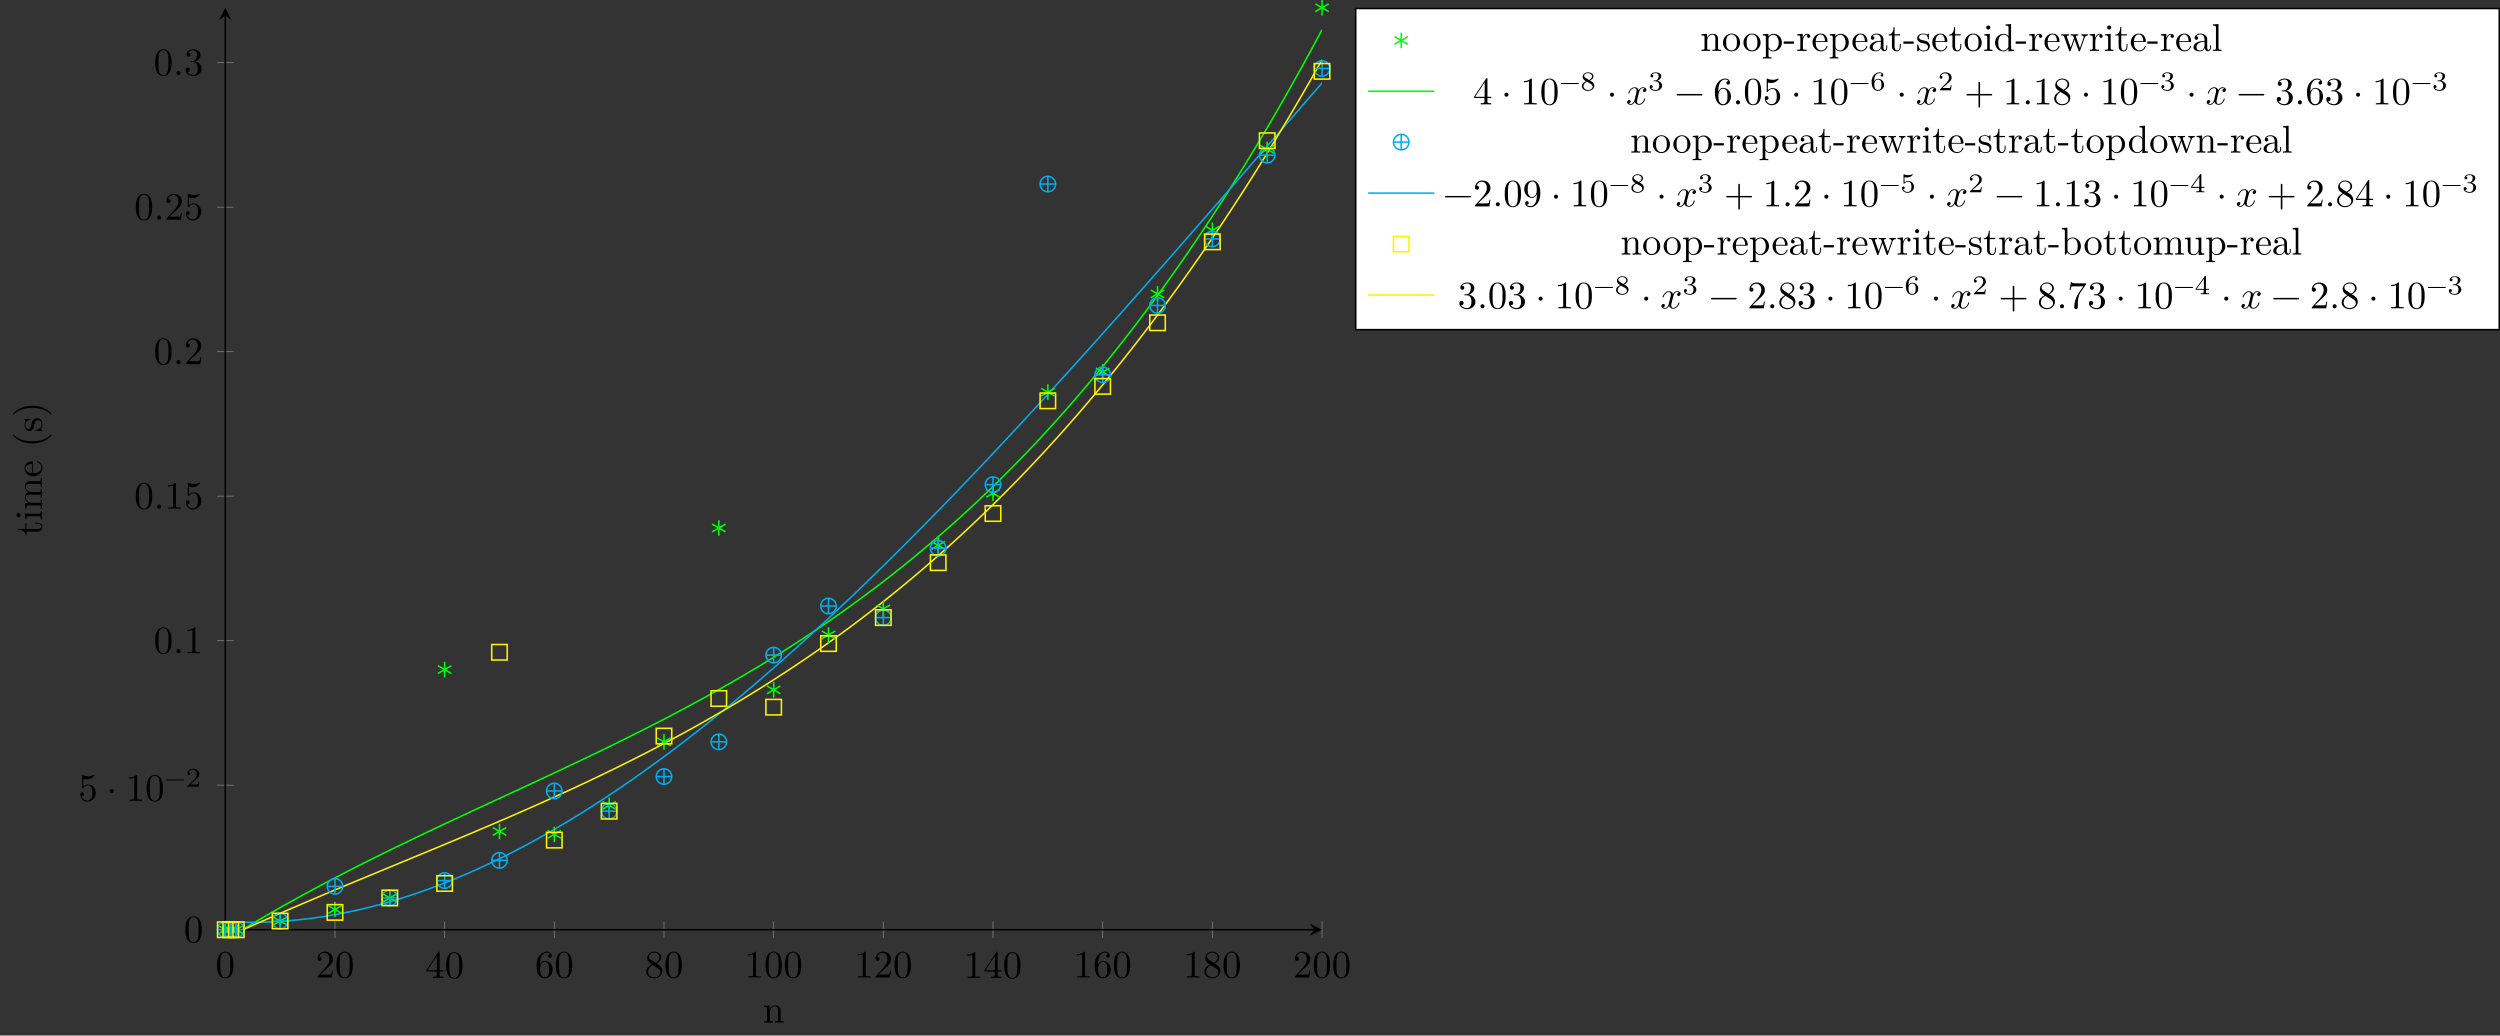 <?xml version="1.0" encoding="UTF-8"?>
<svg xmlns="http://www.w3.org/2000/svg" xmlns:xlink="http://www.w3.org/1999/xlink" width="642.114pt" height="265.965pt" viewBox="0 0 642.114 265.965" version="1.1">
<rect x="0" y="0" width="642.114" height="265.965" fill="#333333" stroke="none"/>
<defs>
<g>
<symbol overflow="visible" id="glyph0-0">
<path style="stroke:none;" d=""/>
</symbol>
<symbol overflow="visible" id="glyph0-1">
<path style="stroke:none;" d="M 4.578 -3.188 C 4.578 -3.984 4.531 -4.781 4.188 -5.516 C 3.734 -6.484 2.906 -6.641 2.5 -6.641 C 1.891 -6.641 1.172 -6.375 0.75 -5.453 C 0.438 -4.766 0.391 -3.984 0.391 -3.188 C 0.391 -2.438 0.422 -1.547 0.844 -0.781 C 1.266 0.016 2 0.219 2.484 0.219 C 3.016 0.219 3.781 0.016 4.219 -0.938 C 4.531 -1.625 4.578 -2.406 4.578 -3.188 Z M 3.766 -3.312 C 3.766 -2.562 3.766 -1.891 3.656 -1.25 C 3.5 -0.297 2.938 0 2.484 0 C 2.094 0 1.5 -0.25 1.328 -1.203 C 1.219 -1.797 1.219 -2.719 1.219 -3.312 C 1.219 -3.953 1.219 -4.609 1.297 -5.141 C 1.484 -6.328 2.234 -6.422 2.484 -6.422 C 2.812 -6.422 3.469 -6.234 3.656 -5.25 C 3.766 -4.688 3.766 -3.938 3.766 -3.312 Z M 3.766 -3.312 "/>
</symbol>
<symbol overflow="visible" id="glyph0-2">
<path style="stroke:none;" d="M 4.469 -1.734 L 4.234 -1.734 C 4.172 -1.438 4.109 -1 4 -0.844 C 3.938 -0.766 3.281 -0.766 3.062 -0.766 L 1.266 -0.766 L 2.328 -1.797 C 3.875 -3.172 4.469 -3.703 4.469 -4.703 C 4.469 -5.844 3.578 -6.641 2.359 -6.641 C 1.234 -6.641 0.5 -5.719 0.5 -4.828 C 0.5 -4.281 1 -4.281 1.031 -4.281 C 1.203 -4.281 1.547 -4.391 1.547 -4.812 C 1.547 -5.062 1.359 -5.328 1.016 -5.328 C 0.938 -5.328 0.922 -5.328 0.891 -5.312 C 1.109 -5.969 1.656 -6.328 2.234 -6.328 C 3.141 -6.328 3.562 -5.516 3.562 -4.703 C 3.562 -3.906 3.078 -3.125 2.516 -2.5 L 0.609 -0.375 C 0.5 -0.266 0.5 -0.234 0.5 0 L 4.203 0 Z M 4.469 -1.734 "/>
</symbol>
<symbol overflow="visible" id="glyph0-3">
<path style="stroke:none;" d="M 4.688 -1.641 L 4.688 -1.953 L 3.703 -1.953 L 3.703 -6.484 C 3.703 -6.688 3.703 -6.75 3.531 -6.75 C 3.453 -6.75 3.422 -6.75 3.344 -6.625 L 0.281 -1.953 L 0.281 -1.641 L 2.938 -1.641 L 2.938 -0.781 C 2.938 -0.422 2.906 -0.312 2.172 -0.312 L 1.969 -0.312 L 1.969 0 C 2.375 -0.031 2.891 -0.031 3.312 -0.031 C 3.734 -0.031 4.25 -0.031 4.672 0 L 4.672 -0.312 L 4.453 -0.312 C 3.719 -0.312 3.703 -0.422 3.703 -0.781 L 3.703 -1.641 Z M 2.984 -1.953 L 0.562 -1.953 L 2.984 -5.672 Z M 2.984 -1.953 "/>
</symbol>
<symbol overflow="visible" id="glyph0-4">
<path style="stroke:none;" d="M 4.562 -2.031 C 4.562 -3.297 3.672 -4.25 2.562 -4.25 C 1.891 -4.25 1.516 -3.75 1.312 -3.266 L 1.312 -3.516 C 1.312 -6.031 2.547 -6.391 3.062 -6.391 C 3.297 -6.391 3.719 -6.328 3.938 -5.984 C 3.781 -5.984 3.391 -5.984 3.391 -5.547 C 3.391 -5.234 3.625 -5.078 3.844 -5.078 C 4 -5.078 4.312 -5.172 4.312 -5.562 C 4.312 -6.156 3.875 -6.641 3.047 -6.641 C 1.766 -6.641 0.422 -5.359 0.422 -3.156 C 0.422 -0.484 1.578 0.219 2.5 0.219 C 3.609 0.219 4.562 -0.719 4.562 -2.031 Z M 3.656 -2.047 C 3.656 -1.562 3.656 -1.062 3.484 -0.703 C 3.188 -0.109 2.734 -0.062 2.5 -0.062 C 1.875 -0.062 1.578 -0.656 1.516 -0.812 C 1.328 -1.281 1.328 -2.078 1.328 -2.25 C 1.328 -3.031 1.656 -4.031 2.547 -4.031 C 2.719 -4.031 3.172 -4.031 3.484 -3.406 C 3.656 -3.047 3.656 -2.531 3.656 -2.047 Z M 3.656 -2.047 "/>
</symbol>
<symbol overflow="visible" id="glyph0-5">
<path style="stroke:none;" d="M 4.562 -1.672 C 4.562 -2.031 4.453 -2.484 4.062 -2.906 C 3.875 -3.109 3.719 -3.203 3.078 -3.609 C 3.797 -3.984 4.281 -4.5 4.281 -5.156 C 4.281 -6.078 3.406 -6.641 2.5 -6.641 C 1.5 -6.641 0.688 -5.906 0.688 -4.969 C 0.688 -4.797 0.703 -4.344 1.125 -3.875 C 1.234 -3.766 1.609 -3.516 1.859 -3.344 C 1.281 -3.047 0.422 -2.5 0.422 -1.5 C 0.422 -0.453 1.438 0.219 2.484 0.219 C 3.609 0.219 4.562 -0.609 4.562 -1.672 Z M 3.844 -5.156 C 3.844 -4.578 3.453 -4.109 2.859 -3.766 L 1.625 -4.562 C 1.172 -4.859 1.125 -5.188 1.125 -5.359 C 1.125 -5.969 1.781 -6.391 2.484 -6.391 C 3.203 -6.391 3.844 -5.875 3.844 -5.156 Z M 4.062 -1.312 C 4.062 -0.578 3.312 -0.062 2.5 -0.062 C 1.641 -0.062 0.922 -0.672 0.922 -1.5 C 0.922 -2.078 1.234 -2.719 2.078 -3.188 L 3.312 -2.406 C 3.594 -2.219 4.062 -1.922 4.062 -1.312 Z M 4.062 -1.312 "/>
</symbol>
<symbol overflow="visible" id="glyph0-6">
<path style="stroke:none;" d="M 4.172 0 L 4.172 -0.312 L 3.859 -0.312 C 2.953 -0.312 2.938 -0.422 2.938 -0.781 L 2.938 -6.375 C 2.938 -6.625 2.938 -6.641 2.703 -6.641 C 2.078 -6 1.203 -6 0.891 -6 L 0.891 -5.688 C 1.094 -5.688 1.672 -5.688 2.188 -5.953 L 2.188 -0.781 C 2.188 -0.422 2.156 -0.312 1.266 -0.312 L 0.953 -0.312 L 0.953 0 C 1.297 -0.031 2.156 -0.031 2.562 -0.031 C 2.953 -0.031 3.828 -0.031 4.172 0 Z M 4.172 0 "/>
</symbol>
<symbol overflow="visible" id="glyph0-7">
<path style="stroke:none;" d="M 4.469 -2 C 4.469 -3.188 3.656 -4.188 2.578 -4.188 C 2.109 -4.188 1.672 -4.031 1.312 -3.672 L 1.312 -5.625 C 1.516 -5.562 1.844 -5.5 2.156 -5.5 C 3.391 -5.5 4.094 -6.406 4.094 -6.531 C 4.094 -6.594 4.062 -6.641 3.984 -6.641 C 3.984 -6.641 3.953 -6.641 3.906 -6.609 C 3.703 -6.516 3.219 -6.312 2.547 -6.312 C 2.156 -6.312 1.688 -6.391 1.219 -6.594 C 1.141 -6.625 1.109 -6.625 1.109 -6.625 C 1 -6.625 1 -6.547 1 -6.391 L 1 -3.438 C 1 -3.266 1 -3.188 1.141 -3.188 C 1.219 -3.188 1.234 -3.203 1.281 -3.266 C 1.391 -3.422 1.75 -3.969 2.562 -3.969 C 3.078 -3.969 3.328 -3.516 3.406 -3.328 C 3.562 -2.953 3.594 -2.578 3.594 -2.078 C 3.594 -1.719 3.594 -1.125 3.344 -0.703 C 3.109 -0.312 2.734 -0.062 2.281 -0.062 C 1.562 -0.062 0.984 -0.594 0.812 -1.172 C 0.844 -1.172 0.875 -1.156 0.984 -1.156 C 1.312 -1.156 1.484 -1.406 1.484 -1.641 C 1.484 -1.891 1.312 -2.141 0.984 -2.141 C 0.844 -2.141 0.5 -2.062 0.5 -1.609 C 0.5 -0.75 1.188 0.219 2.297 0.219 C 3.453 0.219 4.469 -0.734 4.469 -2 Z M 4.469 -2 "/>
</symbol>
<symbol overflow="visible" id="glyph0-8">
<path style="stroke:none;" d="M 1.906 -2.5 C 1.906 -2.781 1.672 -3.016 1.391 -3.016 C 1.094 -3.016 0.859 -2.781 0.859 -2.5 C 0.859 -2.203 1.094 -1.969 1.391 -1.969 C 1.672 -1.969 1.906 -2.203 1.906 -2.5 Z M 1.906 -2.5 "/>
</symbol>
<symbol overflow="visible" id="glyph0-9">
<path style="stroke:none;" d="M 1.906 -0.531 C 1.906 -0.812 1.672 -1.062 1.391 -1.062 C 1.094 -1.062 0.859 -0.812 0.859 -0.531 C 0.859 -0.234 1.094 0 1.391 0 C 1.672 0 1.906 -0.234 1.906 -0.531 Z M 1.906 -0.531 "/>
</symbol>
<symbol overflow="visible" id="glyph0-10">
<path style="stroke:none;" d="M 4.562 -1.703 C 4.562 -2.516 3.922 -3.297 2.891 -3.516 C 3.703 -3.781 4.281 -4.469 4.281 -5.266 C 4.281 -6.078 3.406 -6.641 2.453 -6.641 C 1.453 -6.641 0.688 -6.047 0.688 -5.281 C 0.688 -4.953 0.906 -4.766 1.203 -4.766 C 1.5 -4.766 1.703 -4.984 1.703 -5.281 C 1.703 -5.766 1.234 -5.766 1.094 -5.766 C 1.391 -6.266 2.047 -6.391 2.406 -6.391 C 2.828 -6.391 3.375 -6.172 3.375 -5.281 C 3.375 -5.156 3.344 -4.578 3.094 -4.141 C 2.797 -3.656 2.453 -3.625 2.203 -3.625 C 2.125 -3.609 1.891 -3.594 1.812 -3.594 C 1.734 -3.578 1.672 -3.562 1.672 -3.469 C 1.672 -3.359 1.734 -3.359 1.906 -3.359 L 2.344 -3.359 C 3.156 -3.359 3.531 -2.688 3.531 -1.703 C 3.531 -0.344 2.844 -0.062 2.406 -0.062 C 1.969 -0.062 1.219 -0.234 0.875 -0.812 C 1.219 -0.766 1.531 -0.984 1.531 -1.359 C 1.531 -1.719 1.266 -1.922 0.984 -1.922 C 0.734 -1.922 0.422 -1.781 0.422 -1.344 C 0.422 -0.438 1.344 0.219 2.438 0.219 C 3.656 0.219 4.562 -0.688 4.562 -1.703 Z M 4.562 -1.703 "/>
</symbol>
<symbol overflow="visible" id="glyph0-11">
<path style="stroke:none;" d="M 5.25 -3.75 C 5.25 -4.266 4.672 -4.406 4.328 -4.406 C 3.75 -4.406 3.406 -3.875 3.281 -3.656 C 3.031 -4.312 2.5 -4.406 2.203 -4.406 C 1.172 -4.406 0.594 -3.125 0.594 -2.875 C 0.594 -2.766 0.719 -2.766 0.719 -2.766 C 0.797 -2.766 0.828 -2.797 0.844 -2.875 C 1.188 -3.938 1.844 -4.188 2.188 -4.188 C 2.375 -4.188 2.719 -4.094 2.719 -3.516 C 2.719 -3.203 2.547 -2.547 2.188 -1.141 C 2.031 -0.531 1.672 -0.109 1.234 -0.109 C 1.172 -0.109 0.953 -0.109 0.734 -0.234 C 0.984 -0.297 1.203 -0.5 1.203 -0.781 C 1.203 -1.047 0.984 -1.125 0.844 -1.125 C 0.531 -1.125 0.297 -0.875 0.297 -0.547 C 0.297 -0.094 0.781 0.109 1.219 0.109 C 1.891 0.109 2.25 -0.594 2.266 -0.641 C 2.391 -0.281 2.75 0.109 3.344 0.109 C 4.375 0.109 4.938 -1.172 4.938 -1.422 C 4.938 -1.531 4.859 -1.531 4.828 -1.531 C 4.734 -1.531 4.719 -1.484 4.688 -1.422 C 4.359 -0.344 3.688 -0.109 3.375 -0.109 C 2.984 -0.109 2.828 -0.422 2.828 -0.766 C 2.828 -0.984 2.875 -1.203 2.984 -1.641 L 3.328 -3.016 C 3.391 -3.266 3.625 -4.188 4.312 -4.188 C 4.359 -4.188 4.609 -4.188 4.812 -4.062 C 4.531 -4 4.344 -3.766 4.344 -3.516 C 4.344 -3.359 4.453 -3.172 4.719 -3.172 C 4.938 -3.172 5.25 -3.344 5.25 -3.75 Z M 5.25 -3.75 "/>
</symbol>
<symbol overflow="visible" id="glyph0-12">
<path style="stroke:none;" d="M 7.203 -2.5 C 7.203 -2.609 7.109 -2.688 7 -2.688 L 0.75 -2.688 C 0.641 -2.688 0.562 -2.609 0.562 -2.5 C 0.562 -2.375 0.641 -2.297 0.75 -2.297 L 7 -2.297 C 7.109 -2.297 7.203 -2.375 7.203 -2.5 Z M 7.203 -2.5 "/>
</symbol>
<symbol overflow="visible" id="glyph0-13">
<path style="stroke:none;" d="M 7.203 -2.5 C 7.203 -2.609 7.109 -2.688 7 -2.688 L 4.078 -2.688 L 4.078 -5.609 C 4.078 -5.719 3.984 -5.812 3.875 -5.812 C 3.766 -5.812 3.672 -5.719 3.672 -5.609 L 3.672 -2.688 L 0.75 -2.688 C 0.641 -2.688 0.562 -2.609 0.562 -2.5 C 0.562 -2.375 0.641 -2.297 0.75 -2.297 L 3.672 -2.297 L 3.672 0.625 C 3.672 0.734 3.766 0.828 3.875 0.828 C 3.984 0.828 4.078 0.734 4.078 0.625 L 4.078 -2.297 L 7 -2.297 C 7.109 -2.297 7.203 -2.375 7.203 -2.5 Z M 7.203 -2.5 "/>
</symbol>
<symbol overflow="visible" id="glyph0-14">
<path style="stroke:none;" d="M 4.562 -3.281 C 4.562 -5.969 3.406 -6.641 2.516 -6.641 C 1.969 -6.641 1.484 -6.453 1.062 -6.016 C 0.641 -5.562 0.422 -5.141 0.422 -4.391 C 0.422 -3.156 1.297 -2.172 2.406 -2.172 C 3.016 -2.172 3.422 -2.594 3.656 -3.172 L 3.656 -2.844 C 3.656 -0.516 2.625 -0.062 2.047 -0.062 C 1.875 -0.062 1.328 -0.078 1.062 -0.422 C 1.5 -0.422 1.578 -0.703 1.578 -0.875 C 1.578 -1.188 1.344 -1.328 1.125 -1.328 C 0.969 -1.328 0.672 -1.25 0.672 -0.859 C 0.672 -0.188 1.203 0.219 2.047 0.219 C 3.344 0.219 4.562 -1.141 4.562 -3.281 Z M 3.641 -4.203 C 3.641 -3.375 3.297 -2.406 2.422 -2.406 C 2.266 -2.406 1.797 -2.406 1.5 -3.031 C 1.312 -3.406 1.312 -3.891 1.312 -4.391 C 1.312 -4.922 1.312 -5.391 1.531 -5.766 C 1.797 -6.266 2.172 -6.391 2.516 -6.391 C 2.984 -6.391 3.312 -6.047 3.484 -5.609 C 3.594 -5.281 3.641 -4.656 3.641 -4.203 Z M 3.641 -4.203 "/>
</symbol>
<symbol overflow="visible" id="glyph0-15">
<path style="stroke:none;" d="M 4.828 -6.422 L 2.406 -6.422 C 1.203 -6.422 1.172 -6.547 1.141 -6.734 L 0.891 -6.734 L 0.562 -4.688 L 0.812 -4.688 C 0.844 -4.844 0.922 -5.469 1.062 -5.594 C 1.125 -5.656 1.906 -5.656 2.031 -5.656 L 4.094 -5.656 L 2.984 -4.078 C 2.078 -2.734 1.75 -1.344 1.75 -0.328 C 1.75 -0.234 1.75 0.219 2.219 0.219 C 2.672 0.219 2.672 -0.234 2.672 -0.328 L 2.672 -0.844 C 2.672 -1.391 2.703 -1.938 2.781 -2.469 C 2.828 -2.703 2.953 -3.562 3.406 -4.172 L 4.75 -6.078 C 4.828 -6.188 4.828 -6.203 4.828 -6.422 Z M 4.828 -6.422 "/>
</symbol>
<symbol overflow="visible" id="glyph1-0">
<path style="stroke:none;" d=""/>
</symbol>
<symbol overflow="visible" id="glyph1-1">
<path style="stroke:none;" d="M 5.031 -1.734 C 5.031 -1.812 4.969 -1.875 4.891 -1.875 L 0.531 -1.875 C 0.453 -1.875 0.391 -1.812 0.391 -1.734 C 0.391 -1.672 0.453 -1.609 0.531 -1.609 L 4.891 -1.609 C 4.969 -1.609 5.031 -1.672 5.031 -1.734 Z M 5.031 -1.734 "/>
</symbol>
<symbol overflow="visible" id="glyph1-2">
<path style="stroke:none;" d="M 3.516 -1.266 L 3.281 -1.266 C 3.266 -1.109 3.188 -0.703 3.094 -0.641 C 3.047 -0.594 2.516 -0.594 2.406 -0.594 L 1.125 -0.594 C 1.859 -1.234 2.109 -1.438 2.516 -1.766 C 3.031 -2.172 3.516 -2.609 3.516 -3.266 C 3.516 -4.109 2.781 -4.625 1.891 -4.625 C 1.031 -4.625 0.438 -4.016 0.438 -3.375 C 0.438 -3.031 0.734 -2.984 0.812 -2.984 C 0.969 -2.984 1.172 -3.109 1.172 -3.359 C 1.172 -3.484 1.125 -3.734 0.766 -3.734 C 0.984 -4.219 1.453 -4.375 1.781 -4.375 C 2.484 -4.375 2.844 -3.828 2.844 -3.266 C 2.844 -2.656 2.406 -2.188 2.188 -1.938 L 0.516 -0.266 C 0.438 -0.203 0.438 -0.188 0.438 0 L 3.312 0 Z M 3.516 -1.266 "/>
</symbol>
<symbol overflow="visible" id="glyph1-3">
<path style="stroke:none;" d="M 3.578 -1.172 C 3.578 -1.641 3.312 -2.031 2.906 -2.266 L 2.469 -2.516 C 3.016 -2.781 3.359 -3.109 3.359 -3.594 C 3.359 -4.266 2.656 -4.625 1.984 -4.625 C 1.219 -4.625 0.594 -4.125 0.594 -3.469 C 0.594 -3.141 0.75 -2.906 0.875 -2.766 C 1 -2.609 1.047 -2.578 1.453 -2.344 C 1.062 -2.172 0.375 -1.797 0.375 -1.062 C 0.375 -0.297 1.172 0.141 1.969 0.141 C 2.859 0.141 3.578 -0.422 3.578 -1.172 Z M 3 -3.594 C 3 -2.969 2.266 -2.656 2.266 -2.656 C 2.266 -2.656 2.234 -2.656 2.188 -2.688 L 1.344 -3.172 C 1.156 -3.281 0.969 -3.469 0.969 -3.734 C 0.969 -4.172 1.469 -4.422 1.969 -4.422 C 2.516 -4.422 3 -4.078 3 -3.594 Z M 3.156 -0.938 C 3.156 -0.406 2.578 -0.078 1.984 -0.078 C 1.344 -0.078 0.797 -0.5 0.797 -1.062 C 0.797 -1.578 1.172 -1.984 1.672 -2.203 C 2.062 -1.984 2.078 -1.984 2.641 -1.656 C 2.812 -1.547 3.156 -1.344 3.156 -0.938 Z M 3.156 -0.938 "/>
</symbol>
<symbol overflow="visible" id="glyph1-4">
<path style="stroke:none;" d="M 3.578 -1.203 C 3.578 -1.75 3.141 -2.297 2.375 -2.453 C 3.094 -2.719 3.359 -3.234 3.359 -3.672 C 3.359 -4.219 2.734 -4.625 1.953 -4.625 C 1.188 -4.625 0.594 -4.25 0.594 -3.688 C 0.594 -3.453 0.75 -3.328 0.953 -3.328 C 1.172 -3.328 1.312 -3.484 1.312 -3.672 C 1.312 -3.875 1.172 -4.031 0.953 -4.047 C 1.203 -4.344 1.672 -4.422 1.938 -4.422 C 2.25 -4.422 2.688 -4.266 2.688 -3.672 C 2.688 -3.375 2.594 -3.047 2.406 -2.844 C 2.188 -2.578 1.984 -2.562 1.641 -2.531 C 1.469 -2.516 1.453 -2.516 1.422 -2.516 C 1.422 -2.516 1.344 -2.5 1.344 -2.422 C 1.344 -2.328 1.406 -2.328 1.531 -2.328 L 1.906 -2.328 C 2.453 -2.328 2.844 -1.953 2.844 -1.203 C 2.844 -0.344 2.328 -0.078 1.938 -0.078 C 1.656 -0.078 1.031 -0.156 0.75 -0.578 C 1.078 -0.578 1.156 -0.812 1.156 -0.969 C 1.156 -1.188 0.984 -1.344 0.766 -1.344 C 0.578 -1.344 0.375 -1.219 0.375 -0.938 C 0.375 -0.281 1.094 0.141 1.938 0.141 C 2.906 0.141 3.578 -0.516 3.578 -1.203 Z M 3.578 -1.203 "/>
</symbol>
<symbol overflow="visible" id="glyph1-5">
<path style="stroke:none;" d="M 3.578 -1.422 C 3.578 -2.312 2.875 -2.969 2.062 -2.969 C 1.5 -2.969 1.203 -2.594 1.047 -2.281 C 1.047 -2.844 1.094 -3.359 1.359 -3.797 C 1.594 -4.172 1.969 -4.422 2.422 -4.422 C 2.625 -4.422 2.906 -4.375 3.047 -4.188 C 2.875 -4.172 2.719 -4.047 2.719 -3.844 C 2.719 -3.672 2.844 -3.516 3.047 -3.516 C 3.266 -3.516 3.391 -3.656 3.391 -3.859 C 3.391 -4.266 3.094 -4.625 2.406 -4.625 C 1.406 -4.625 0.375 -3.703 0.375 -2.203 C 0.375 -0.406 1.219 0.141 2 0.141 C 2.844 0.141 3.578 -0.516 3.578 -1.422 Z M 2.906 -1.422 C 2.906 -1.031 2.906 -0.734 2.719 -0.453 C 2.562 -0.219 2.328 -0.078 2 -0.078 C 1.641 -0.078 1.375 -0.281 1.219 -0.594 C 1.125 -0.797 1.062 -1.156 1.062 -1.562 C 1.062 -2.25 1.469 -2.766 2.031 -2.766 C 2.344 -2.766 2.562 -2.641 2.734 -2.391 C 2.906 -2.125 2.906 -1.828 2.906 -1.422 Z M 2.906 -1.422 "/>
</symbol>
<symbol overflow="visible" id="glyph1-6">
<path style="stroke:none;" d="M 3.516 -1.406 C 3.516 -2.188 2.922 -2.906 2.062 -2.906 C 1.75 -2.906 1.391 -2.844 1.078 -2.578 L 1.078 -3.891 C 1.438 -3.797 1.641 -3.797 1.75 -3.797 C 2.672 -3.797 3.219 -4.422 3.219 -4.531 C 3.219 -4.609 3.172 -4.625 3.141 -4.625 C 3.141 -4.625 3.109 -4.625 3.078 -4.609 C 2.906 -4.547 2.547 -4.406 2.031 -4.406 C 1.828 -4.406 1.469 -4.422 1.016 -4.594 C 0.938 -4.625 0.922 -4.625 0.922 -4.625 C 0.828 -4.625 0.828 -4.547 0.828 -4.438 L 0.828 -2.391 C 0.828 -2.266 0.828 -2.188 0.938 -2.188 C 1 -2.188 1.016 -2.188 1.078 -2.281 C 1.375 -2.656 1.812 -2.719 2.047 -2.719 C 2.469 -2.719 2.656 -2.391 2.688 -2.328 C 2.812 -2.094 2.859 -1.828 2.859 -1.422 C 2.859 -1.219 2.859 -0.812 2.641 -0.5 C 2.469 -0.25 2.172 -0.078 1.828 -0.078 C 1.375 -0.078 0.906 -0.328 0.734 -0.797 C 1 -0.781 1.141 -0.953 1.141 -1.141 C 1.141 -1.438 0.875 -1.484 0.781 -1.484 C 0.781 -1.484 0.438 -1.484 0.438 -1.109 C 0.438 -0.484 1.016 0.141 1.844 0.141 C 2.734 0.141 3.516 -0.516 3.516 -1.406 Z M 3.516 -1.406 "/>
</symbol>
<symbol overflow="visible" id="glyph1-7">
<path style="stroke:none;" d="M 3.688 -1.141 L 3.688 -1.391 L 2.906 -1.391 L 2.906 -4.5 C 2.906 -4.641 2.906 -4.703 2.766 -4.703 C 2.672 -4.703 2.641 -4.703 2.578 -4.594 L 0.266 -1.391 L 0.266 -1.141 L 2.328 -1.141 L 2.328 -0.578 C 2.328 -0.328 2.328 -0.25 1.75 -0.25 L 1.562 -0.25 L 1.562 0 L 2.609 -0.031 L 3.672 0 L 3.672 -0.25 L 3.484 -0.25 C 2.906 -0.25 2.906 -0.328 2.906 -0.578 L 2.906 -1.141 Z M 2.375 -1.391 L 0.531 -1.391 L 2.375 -3.938 Z M 2.375 -1.391 "/>
</symbol>
<symbol overflow="visible" id="glyph2-0">
<path style="stroke:none;" d=""/>
</symbol>
<symbol overflow="visible" id="glyph2-1">
<path style="stroke:none;" d="M 5.328 0 L 5.328 -0.312 C 4.812 -0.312 4.562 -0.312 4.562 -0.609 L 4.562 -2.516 C 4.562 -3.375 4.562 -3.672 4.25 -4.031 C 4.109 -4.203 3.781 -4.406 3.203 -4.406 C 2.469 -4.406 2 -3.984 1.719 -3.359 L 1.719 -4.406 L 0.312 -4.297 L 0.312 -3.984 C 1.016 -3.984 1.094 -3.922 1.094 -3.422 L 1.094 -0.75 C 1.094 -0.312 0.984 -0.312 0.312 -0.312 L 0.312 0 L 1.453 -0.031 L 2.562 0 L 2.562 -0.312 C 1.891 -0.312 1.781 -0.312 1.781 -0.75 L 1.781 -2.594 C 1.781 -3.625 2.5 -4.188 3.125 -4.188 C 3.766 -4.188 3.875 -3.656 3.875 -3.078 L 3.875 -0.75 C 3.875 -0.312 3.766 -0.312 3.094 -0.312 L 3.094 0 L 4.219 -0.031 Z M 5.328 0 "/>
</symbol>
<symbol overflow="visible" id="glyph2-2">
<path style="stroke:none;" d="M 4.688 -2.141 C 4.688 -3.406 3.703 -4.469 2.5 -4.469 C 1.25 -4.469 0.281 -3.375 0.281 -2.141 C 0.281 -0.844 1.312 0.109 2.484 0.109 C 3.688 0.109 4.688 -0.875 4.688 -2.141 Z M 3.875 -2.219 C 3.875 -1.859 3.875 -1.312 3.656 -0.875 C 3.422 -0.422 2.984 -0.141 2.5 -0.141 C 2.062 -0.141 1.625 -0.344 1.359 -0.812 C 1.109 -1.25 1.109 -1.859 1.109 -2.219 C 1.109 -2.609 1.109 -3.141 1.344 -3.578 C 1.609 -4.031 2.078 -4.25 2.484 -4.25 C 2.922 -4.25 3.344 -4.031 3.609 -3.594 C 3.875 -3.172 3.875 -2.594 3.875 -2.219 Z M 3.875 -2.219 "/>
</symbol>
<symbol overflow="visible" id="glyph2-3">
<path style="stroke:none;" d="M 5.188 -2.156 C 5.188 -3.422 4.234 -4.406 3.109 -4.406 C 2.328 -4.406 1.906 -3.969 1.719 -3.75 L 1.719 -4.406 L 0.281 -4.297 L 0.281 -3.984 C 0.984 -3.984 1.062 -3.922 1.062 -3.484 L 1.062 1.172 C 1.062 1.625 0.953 1.625 0.281 1.625 L 0.281 1.938 L 1.391 1.906 L 2.516 1.938 L 2.516 1.625 C 1.859 1.625 1.75 1.625 1.75 1.172 L 1.75 -0.594 C 1.797 -0.422 2.219 0.109 2.969 0.109 C 4.156 0.109 5.188 -0.875 5.188 -2.156 Z M 4.359 -2.156 C 4.359 -0.953 3.672 -0.109 2.938 -0.109 C 2.531 -0.109 2.156 -0.312 1.891 -0.719 C 1.75 -0.922 1.75 -0.938 1.75 -1.141 L 1.75 -3.359 C 2.031 -3.875 2.516 -4.156 3.031 -4.156 C 3.766 -4.156 4.359 -3.281 4.359 -2.156 Z M 4.359 -2.156 "/>
</symbol>
<symbol overflow="visible" id="glyph2-4">
<path style="stroke:none;" d="M 2.75 -1.859 L 2.75 -2.438 L 0.109 -2.438 L 0.109 -1.859 Z M 2.75 -1.859 "/>
</symbol>
<symbol overflow="visible" id="glyph2-5">
<path style="stroke:none;" d="M 3.625 -3.797 C 3.625 -4.109 3.312 -4.406 2.891 -4.406 C 2.156 -4.406 1.797 -3.734 1.672 -3.312 L 1.672 -4.406 L 0.281 -4.297 L 0.281 -3.984 C 0.984 -3.984 1.062 -3.922 1.062 -3.422 L 1.062 -0.75 C 1.062 -0.312 0.953 -0.312 0.281 -0.312 L 0.281 0 L 1.422 -0.031 C 1.812 -0.031 2.281 -0.031 2.688 0 L 2.688 -0.312 L 2.469 -0.312 C 1.734 -0.312 1.719 -0.422 1.719 -0.781 L 1.719 -2.312 C 1.719 -3.297 2.141 -4.188 2.891 -4.188 C 2.953 -4.188 2.984 -4.188 3 -4.172 C 2.969 -4.172 2.766 -4.047 2.766 -3.781 C 2.766 -3.516 2.984 -3.359 3.203 -3.359 C 3.375 -3.359 3.625 -3.484 3.625 -3.797 Z M 3.625 -3.797 "/>
</symbol>
<symbol overflow="visible" id="glyph2-6">
<path style="stroke:none;" d="M 4.141 -1.188 C 4.141 -1.281 4.062 -1.312 4 -1.312 C 3.922 -1.312 3.891 -1.25 3.875 -1.172 C 3.531 -0.141 2.625 -0.141 2.531 -0.141 C 2.031 -0.141 1.641 -0.438 1.406 -0.812 C 1.109 -1.281 1.109 -1.938 1.109 -2.297 L 3.891 -2.297 C 4.109 -2.297 4.141 -2.297 4.141 -2.516 C 4.141 -3.5 3.594 -4.469 2.359 -4.469 C 1.203 -4.469 0.281 -3.438 0.281 -2.188 C 0.281 -0.859 1.328 0.109 2.469 0.109 C 3.688 0.109 4.141 -1 4.141 -1.188 Z M 3.484 -2.516 L 1.109 -2.516 C 1.172 -4 2.016 -4.25 2.359 -4.25 C 3.375 -4.25 3.484 -2.906 3.484 -2.516 Z M 3.484 -2.516 "/>
</symbol>
<symbol overflow="visible" id="glyph2-7">
<path style="stroke:none;" d="M 4.812 -0.891 L 4.812 -1.453 L 4.562 -1.453 L 4.562 -0.891 C 4.562 -0.312 4.312 -0.25 4.203 -0.25 C 3.875 -0.25 3.844 -0.703 3.844 -0.75 L 3.844 -2.734 C 3.844 -3.156 3.844 -3.547 3.484 -3.922 C 3.094 -4.312 2.594 -4.469 2.109 -4.469 C 1.297 -4.469 0.609 -4 0.609 -3.344 C 0.609 -3.047 0.812 -2.875 1.062 -2.875 C 1.344 -2.875 1.531 -3.078 1.531 -3.328 C 1.531 -3.453 1.469 -3.781 1.016 -3.781 C 1.281 -4.141 1.781 -4.25 2.094 -4.25 C 2.578 -4.25 3.156 -3.859 3.156 -2.969 L 3.156 -2.609 C 2.641 -2.578 1.938 -2.547 1.312 -2.25 C 0.562 -1.906 0.312 -1.391 0.312 -0.953 C 0.312 -0.141 1.281 0.109 1.906 0.109 C 2.578 0.109 3.031 -0.297 3.219 -0.75 C 3.266 -0.359 3.531 0.062 4 0.062 C 4.203 0.062 4.812 -0.078 4.812 -0.891 Z M 3.156 -1.391 C 3.156 -0.453 2.438 -0.109 1.984 -0.109 C 1.5 -0.109 1.094 -0.453 1.094 -0.953 C 1.094 -1.5 1.5 -2.328 3.156 -2.391 Z M 3.156 -1.391 "/>
</symbol>
<symbol overflow="visible" id="glyph2-8">
<path style="stroke:none;" d="M 3.312 -1.234 L 3.312 -1.797 L 3.062 -1.797 L 3.062 -1.25 C 3.062 -0.516 2.766 -0.141 2.391 -0.141 C 1.719 -0.141 1.719 -1.047 1.719 -1.219 L 1.719 -3.984 L 3.156 -3.984 L 3.156 -4.297 L 1.719 -4.297 L 1.719 -6.125 L 1.469 -6.125 C 1.469 -5.312 1.172 -4.25 0.188 -4.203 L 0.188 -3.984 L 1.031 -3.984 L 1.031 -1.234 C 1.031 -0.016 1.969 0.109 2.328 0.109 C 3.031 0.109 3.312 -0.594 3.312 -1.234 Z M 3.312 -1.234 "/>
</symbol>
<symbol overflow="visible" id="glyph2-9">
<path style="stroke:none;" d="M 3.594 -1.281 C 3.594 -1.797 3.297 -2.109 3.172 -2.219 C 2.844 -2.547 2.453 -2.625 2.031 -2.703 C 1.469 -2.812 0.812 -2.938 0.812 -3.516 C 0.812 -3.875 1.062 -4.281 1.922 -4.281 C 3.016 -4.281 3.078 -3.375 3.094 -3.078 C 3.094 -2.984 3.203 -2.984 3.203 -2.984 C 3.344 -2.984 3.344 -3.031 3.344 -3.219 L 3.344 -4.234 C 3.344 -4.391 3.344 -4.469 3.234 -4.469 C 3.188 -4.469 3.156 -4.469 3.031 -4.344 C 3 -4.312 2.906 -4.219 2.859 -4.188 C 2.484 -4.469 2.078 -4.469 1.922 -4.469 C 0.703 -4.469 0.328 -3.797 0.328 -3.234 C 0.328 -2.891 0.484 -2.609 0.75 -2.391 C 1.078 -2.141 1.359 -2.078 2.078 -1.938 C 2.297 -1.891 3.109 -1.734 3.109 -1.016 C 3.109 -0.516 2.766 -0.109 1.984 -0.109 C 1.141 -0.109 0.781 -0.672 0.594 -1.531 C 0.562 -1.656 0.562 -1.688 0.453 -1.688 C 0.328 -1.688 0.328 -1.625 0.328 -1.453 L 0.328 -0.125 C 0.328 0.047 0.328 0.109 0.438 0.109 C 0.484 0.109 0.5 0.094 0.688 -0.094 C 0.703 -0.109 0.703 -0.125 0.891 -0.312 C 1.328 0.094 1.781 0.109 1.984 0.109 C 3.125 0.109 3.594 -0.562 3.594 -1.281 Z M 3.594 -1.281 "/>
</symbol>
<symbol overflow="visible" id="glyph2-10">
<path style="stroke:none;" d="M 2.469 0 L 2.469 -0.312 C 1.797 -0.312 1.766 -0.359 1.766 -0.75 L 1.766 -4.406 L 0.375 -4.297 L 0.375 -3.984 C 1.016 -3.984 1.109 -3.922 1.109 -3.438 L 1.109 -0.75 C 1.109 -0.312 1 -0.312 0.328 -0.312 L 0.328 0 L 1.422 -0.031 C 1.781 -0.031 2.125 -0.016 2.469 0 Z M 1.906 -6.016 C 1.906 -6.297 1.688 -6.547 1.391 -6.547 C 1.047 -6.547 0.844 -6.266 0.844 -6.016 C 0.844 -5.75 1.078 -5.5 1.375 -5.5 C 1.719 -5.5 1.906 -5.766 1.906 -6.016 Z M 1.906 -6.016 "/>
</symbol>
<symbol overflow="visible" id="glyph2-11">
<path style="stroke:none;" d="M 5.25 0 L 5.25 -0.312 C 4.562 -0.312 4.469 -0.375 4.469 -0.875 L 4.469 -6.922 L 3.047 -6.812 L 3.047 -6.5 C 3.734 -6.5 3.812 -6.438 3.812 -5.938 L 3.812 -3.781 C 3.531 -4.141 3.094 -4.406 2.562 -4.406 C 1.391 -4.406 0.344 -3.422 0.344 -2.141 C 0.344 -0.875 1.312 0.109 2.453 0.109 C 3.094 0.109 3.531 -0.234 3.781 -0.547 L 3.781 0.109 Z M 3.781 -1.172 C 3.781 -1 3.781 -0.984 3.672 -0.812 C 3.375 -0.328 2.938 -0.109 2.5 -0.109 C 2.047 -0.109 1.688 -0.375 1.453 -0.75 C 1.203 -1.156 1.172 -1.719 1.172 -2.141 C 1.172 -2.5 1.188 -3.094 1.469 -3.547 C 1.688 -3.859 2.062 -4.188 2.609 -4.188 C 2.953 -4.188 3.375 -4.031 3.672 -3.594 C 3.781 -3.422 3.781 -3.406 3.781 -3.219 Z M 3.781 -1.172 "/>
</symbol>
<symbol overflow="visible" id="glyph2-12">
<path style="stroke:none;" d="M 7.016 -3.984 L 7.016 -4.297 C 6.781 -4.281 6.5 -4.266 6.281 -4.266 L 5.359 -4.297 L 5.359 -3.984 C 5.719 -3.984 5.938 -3.797 5.938 -3.516 C 5.938 -3.453 5.938 -3.422 5.875 -3.297 L 4.969 -0.75 L 3.984 -3.531 C 3.953 -3.656 3.938 -3.672 3.938 -3.719 C 3.938 -3.984 4.328 -3.984 4.531 -3.984 L 4.531 -4.297 L 3.484 -4.266 C 3.188 -4.266 2.906 -4.281 2.609 -4.297 L 2.609 -3.984 C 2.969 -3.984 3.125 -3.969 3.234 -3.844 C 3.281 -3.781 3.391 -3.484 3.453 -3.297 L 2.609 -0.875 L 1.656 -3.531 C 1.609 -3.656 1.609 -3.672 1.609 -3.719 C 1.609 -3.984 2 -3.984 2.188 -3.984 L 2.188 -4.297 L 1.109 -4.266 L 0.172 -4.297 L 0.172 -3.984 C 0.672 -3.984 0.797 -3.953 0.922 -3.641 L 2.172 -0.109 C 2.219 0.031 2.25 0.109 2.375 0.109 C 2.516 0.109 2.531 0.047 2.578 -0.094 L 3.594 -2.906 L 4.609 -0.078 C 4.641 0.031 4.672 0.109 4.812 0.109 C 4.938 0.109 4.969 0.016 5 -0.078 L 6.172 -3.344 C 6.344 -3.844 6.656 -3.984 7.016 -3.984 Z M 7.016 -3.984 "/>
</symbol>
<symbol overflow="visible" id="glyph2-13">
<path style="stroke:none;" d="M 2.547 0 L 2.547 -0.312 C 1.875 -0.312 1.766 -0.312 1.766 -0.75 L 1.766 -6.922 L 0.328 -6.812 L 0.328 -6.5 C 1.031 -6.5 1.109 -6.438 1.109 -5.938 L 1.109 -0.75 C 1.109 -0.312 1 -0.312 0.328 -0.312 L 0.328 0 L 1.438 -0.031 Z M 2.547 0 "/>
</symbol>
<symbol overflow="visible" id="glyph2-14">
<path style="stroke:none;" d="M 5.188 -2.156 C 5.188 -3.422 4.219 -4.406 3.078 -4.406 C 2.297 -4.406 1.875 -3.938 1.719 -3.766 L 1.719 -6.922 L 0.281 -6.812 L 0.281 -6.5 C 0.984 -6.5 1.062 -6.438 1.062 -5.938 L 1.062 0 L 1.312 0 L 1.672 -0.625 C 1.812 -0.391 2.234 0.109 2.969 0.109 C 4.156 0.109 5.188 -0.875 5.188 -2.156 Z M 4.359 -2.156 C 4.359 -1.797 4.344 -1.203 4.062 -0.75 C 3.844 -0.438 3.469 -0.109 2.938 -0.109 C 2.484 -0.109 2.125 -0.344 1.891 -0.719 C 1.75 -0.922 1.75 -0.953 1.75 -1.141 L 1.75 -3.188 C 1.75 -3.375 1.75 -3.391 1.859 -3.547 C 2.25 -4.109 2.797 -4.188 3.031 -4.188 C 3.484 -4.188 3.844 -3.922 4.078 -3.547 C 4.344 -3.141 4.359 -2.578 4.359 -2.156 Z M 4.359 -2.156 "/>
</symbol>
<symbol overflow="visible" id="glyph2-15">
<path style="stroke:none;" d="M 8.109 0 L 8.109 -0.312 C 7.594 -0.312 7.344 -0.312 7.328 -0.609 L 7.328 -2.516 C 7.328 -3.375 7.328 -3.672 7.016 -4.031 C 6.875 -4.203 6.547 -4.406 5.969 -4.406 C 5.141 -4.406 4.688 -3.812 4.531 -3.422 C 4.391 -4.297 3.656 -4.406 3.203 -4.406 C 2.469 -4.406 2 -3.984 1.719 -3.359 L 1.719 -4.406 L 0.312 -4.297 L 0.312 -3.984 C 1.016 -3.984 1.094 -3.922 1.094 -3.422 L 1.094 -0.75 C 1.094 -0.312 0.984 -0.312 0.312 -0.312 L 0.312 0 L 1.453 -0.031 L 2.562 0 L 2.562 -0.312 C 1.891 -0.312 1.781 -0.312 1.781 -0.75 L 1.781 -2.594 C 1.781 -3.625 2.5 -4.188 3.125 -4.188 C 3.766 -4.188 3.875 -3.656 3.875 -3.078 L 3.875 -0.75 C 3.875 -0.312 3.766 -0.312 3.094 -0.312 L 3.094 0 L 4.219 -0.031 L 5.328 0 L 5.328 -0.312 C 4.672 -0.312 4.562 -0.312 4.562 -0.75 L 4.562 -2.594 C 4.562 -3.625 5.266 -4.188 5.906 -4.188 C 6.531 -4.188 6.641 -3.656 6.641 -3.078 L 6.641 -0.75 C 6.641 -0.312 6.531 -0.312 5.859 -0.312 L 5.859 0 L 6.984 -0.031 Z M 8.109 0 "/>
</symbol>
<symbol overflow="visible" id="glyph2-16">
<path style="stroke:none;" d="M 5.328 0 L 5.328 -0.312 C 4.641 -0.312 4.562 -0.375 4.562 -0.875 L 4.562 -4.406 L 3.094 -4.297 L 3.094 -3.984 C 3.781 -3.984 3.875 -3.922 3.875 -3.422 L 3.875 -1.656 C 3.875 -0.781 3.391 -0.109 2.656 -0.109 C 1.828 -0.109 1.781 -0.578 1.781 -1.094 L 1.781 -4.406 L 0.312 -4.297 L 0.312 -3.984 C 1.094 -3.984 1.094 -3.953 1.094 -3.078 L 1.094 -1.578 C 1.094 -0.797 1.094 0.109 2.609 0.109 C 3.172 0.109 3.609 -0.172 3.891 -0.781 L 3.891 0.109 Z M 5.328 0 "/>
</symbol>
<symbol overflow="visible" id="glyph3-0">
<path style="stroke:none;" d=""/>
</symbol>
<symbol overflow="visible" id="glyph3-1">
<path style="stroke:none;" d="M -1.234 -3.312 L -1.797 -3.312 L -1.797 -3.062 L -1.25 -3.062 C -0.516 -3.062 -0.141 -2.766 -0.141 -2.391 C -0.141 -1.719 -1.047 -1.719 -1.219 -1.719 L -3.984 -1.719 L -3.984 -3.156 L -4.297 -3.156 L -4.297 -1.719 L -6.125 -1.719 L -6.125 -1.469 C -5.312 -1.469 -4.25 -1.172 -4.203 -0.188 L -3.984 -0.188 L -3.984 -1.031 L -1.234 -1.031 C -0.016 -1.031 0.109 -1.969 0.109 -2.328 C 0.109 -3.031 -0.594 -3.312 -1.234 -3.312 Z M -1.234 -3.312 "/>
</symbol>
<symbol overflow="visible" id="glyph3-2">
<path style="stroke:none;" d="M 0 -2.469 L -0.312 -2.469 C -0.312 -1.797 -0.359 -1.766 -0.75 -1.766 L -4.406 -1.766 L -4.297 -0.375 L -3.984 -0.375 C -3.984 -1.016 -3.922 -1.109 -3.438 -1.109 L -0.75 -1.109 C -0.312 -1.109 -0.312 -1 -0.312 -0.328 L 0 -0.328 L -0.031 -1.422 C -0.031 -1.781 -0.016 -2.125 0 -2.469 Z M -6.016 -1.906 C -6.297 -1.906 -6.547 -1.688 -6.547 -1.391 C -6.547 -1.047 -6.266 -0.844 -6.016 -0.844 C -5.75 -0.844 -5.5 -1.078 -5.5 -1.375 C -5.5 -1.719 -5.766 -1.906 -6.016 -1.906 Z M -6.016 -1.906 "/>
</symbol>
<symbol overflow="visible" id="glyph3-3">
<path style="stroke:none;" d="M 0 -8.109 L -0.312 -8.109 C -0.312 -7.594 -0.312 -7.344 -0.609 -7.328 L -2.516 -7.328 C -3.375 -7.328 -3.672 -7.328 -4.031 -7.016 C -4.203 -6.875 -4.406 -6.547 -4.406 -5.969 C -4.406 -5.141 -3.812 -4.688 -3.422 -4.531 C -4.297 -4.391 -4.406 -3.656 -4.406 -3.203 C -4.406 -2.469 -3.984 -2 -3.359 -1.719 L -4.406 -1.719 L -4.297 -0.312 L -3.984 -0.312 C -3.984 -1.016 -3.922 -1.094 -3.422 -1.094 L -0.75 -1.094 C -0.312 -1.094 -0.312 -0.984 -0.312 -0.312 L 0 -0.312 L -0.031 -1.453 L 0 -2.562 L -0.312 -2.562 C -0.312 -1.891 -0.312 -1.781 -0.75 -1.781 L -2.594 -1.781 C -3.625 -1.781 -4.188 -2.5 -4.188 -3.125 C -4.188 -3.766 -3.656 -3.875 -3.078 -3.875 L -0.75 -3.875 C -0.312 -3.875 -0.312 -3.766 -0.312 -3.094 L 0 -3.094 L -0.031 -4.219 L 0 -5.328 L -0.312 -5.328 C -0.312 -4.672 -0.312 -4.562 -0.75 -4.562 L -2.594 -4.562 C -3.625 -4.562 -4.188 -5.266 -4.188 -5.906 C -4.188 -6.531 -3.656 -6.641 -3.078 -6.641 L -0.75 -6.641 C -0.312 -6.641 -0.312 -6.531 -0.312 -5.859 L 0 -5.859 L -0.031 -6.984 Z M 0 -8.109 "/>
</symbol>
<symbol overflow="visible" id="glyph3-4">
<path style="stroke:none;" d="M -1.188 -4.141 C -1.281 -4.141 -1.312 -4.062 -1.312 -4 C -1.312 -3.922 -1.25 -3.891 -1.172 -3.875 C -0.141 -3.531 -0.141 -2.625 -0.141 -2.531 C -0.141 -2.031 -0.438 -1.641 -0.812 -1.406 C -1.281 -1.109 -1.938 -1.109 -2.297 -1.109 L -2.297 -3.891 C -2.297 -4.109 -2.297 -4.141 -2.516 -4.141 C -3.5 -4.141 -4.469 -3.594 -4.469 -2.359 C -4.469 -1.203 -3.438 -0.281 -2.188 -0.281 C -0.859 -0.281 0.109 -1.328 0.109 -2.469 C 0.109 -3.688 -1 -4.141 -1.188 -4.141 Z M -2.516 -3.484 L -2.516 -1.109 C -4 -1.172 -4.25 -2.016 -4.25 -2.359 C -4.25 -3.375 -2.906 -3.484 -2.516 -3.484 Z M -2.516 -3.484 "/>
</symbol>
<symbol overflow="visible" id="glyph3-5">
<path style="stroke:none;" d="M 2.391 -3.297 C 2.359 -3.297 2.344 -3.297 2.172 -3.125 C 0.922 -1.891 -0.969 -1.562 -2.5 -1.562 C -4.234 -1.562 -5.969 -1.938 -7.203 -3.172 C -7.328 -3.297 -7.344 -3.297 -7.375 -3.297 C -7.453 -3.297 -7.484 -3.266 -7.484 -3.203 C -7.484 -3.094 -6.797 -2.203 -5.531 -1.609 C -4.438 -1.109 -3.328 -0.984 -2.5 -0.984 C -1.719 -0.984 -0.516 -1.094 0.625 -1.641 C 1.844 -2.25 2.5 -3.094 2.5 -3.203 C 2.5 -3.266 2.469 -3.297 2.391 -3.297 Z M 2.391 -3.297 "/>
</symbol>
<symbol overflow="visible" id="glyph3-6">
<path style="stroke:none;" d="M -1.281 -3.594 C -1.797 -3.594 -2.109 -3.297 -2.219 -3.172 C -2.547 -2.844 -2.625 -2.453 -2.703 -2.031 C -2.812 -1.469 -2.938 -0.812 -3.516 -0.812 C -3.875 -0.812 -4.281 -1.062 -4.281 -1.922 C -4.281 -3.016 -3.375 -3.078 -3.078 -3.094 C -2.984 -3.094 -2.984 -3.203 -2.984 -3.203 C -2.984 -3.344 -3.031 -3.344 -3.219 -3.344 L -4.234 -3.344 C -4.391 -3.344 -4.469 -3.344 -4.469 -3.234 C -4.469 -3.188 -4.469 -3.156 -4.344 -3.031 C -4.312 -3 -4.219 -2.906 -4.188 -2.859 C -4.469 -2.484 -4.469 -2.078 -4.469 -1.922 C -4.469 -0.703 -3.797 -0.328 -3.234 -0.328 C -2.891 -0.328 -2.609 -0.484 -2.391 -0.75 C -2.141 -1.078 -2.078 -1.359 -1.938 -2.078 C -1.891 -2.297 -1.734 -3.109 -1.016 -3.109 C -0.516 -3.109 -0.109 -2.766 -0.109 -1.984 C -0.109 -1.141 -0.672 -0.781 -1.531 -0.594 C -1.656 -0.562 -1.688 -0.562 -1.688 -0.453 C -1.688 -0.328 -1.625 -0.328 -1.453 -0.328 L -0.125 -0.328 C 0.047 -0.328 0.109 -0.328 0.109 -0.438 C 0.109 -0.484 0.094 -0.5 -0.094 -0.688 C -0.109 -0.703 -0.125 -0.703 -0.312 -0.891 C 0.094 -1.328 0.109 -1.781 0.109 -1.984 C 0.109 -3.125 -0.562 -3.594 -1.281 -3.594 Z M -1.281 -3.594 "/>
</symbol>
<symbol overflow="visible" id="glyph3-7">
<path style="stroke:none;" d="M -2.5 -2.875 C -3.266 -2.875 -4.469 -2.766 -5.609 -2.219 C -6.828 -1.625 -7.484 -0.766 -7.484 -0.672 C -7.484 -0.609 -7.438 -0.562 -7.375 -0.562 C -7.344 -0.562 -7.328 -0.562 -7.141 -0.75 C -6.156 -1.734 -4.578 -2.297 -2.5 -2.297 C -0.781 -2.297 0.969 -1.938 2.219 -0.703 C 2.344 -0.562 2.359 -0.562 2.391 -0.562 C 2.453 -0.562 2.5 -0.609 2.5 -0.672 C 2.5 -0.766 1.812 -1.672 0.547 -2.25 C -0.547 -2.766 -1.656 -2.875 -2.5 -2.875 Z M -2.5 -2.875 "/>
</symbol>
</g>
<clipPath id="clip1">
  <path d="M 57.863 1.988 L 339.559 1.988 L 339.559 238.789 L 57.863 238.789 Z M 57.863 1.988 "/>
</clipPath>
<clipPath id="clip2">
  <path d="M 57.863 15 L 339.559 15 L 339.559 238.789 L 57.863 238.789 Z M 57.863 15 "/>
</clipPath>
<clipPath id="clip3">
  <path d="M 57.863 9 L 339.559 9 L 339.559 238.789 L 57.863 238.789 Z M 57.863 9 "/>
</clipPath>
<clipPath id="clip4">
  <path d="M 348 1 L 642.113 1 L 642.113 85 L 348 85 Z M 348 1 "/>
</clipPath>
</defs>
<g id="surface1">
<path style="fill:none;stroke-width:0.199;stroke-linecap:butt;stroke-linejoin:miter;stroke:rgb(50%,50%,50%);stroke-opacity:1;stroke-miterlimit:10;" d="M 0.001 -2.127 L 0.001 2.127 M 28.169 -2.127 L 28.169 2.127 M 56.337 -2.127 L 56.337 2.127 M 84.509 -2.127 L 84.509 2.127 M 112.677 -2.127 L 112.677 2.127 M 140.849 -2.127 L 140.849 2.127 M 169.017 -2.127 L 169.017 2.127 M 197.189 -2.127 L 197.189 2.127 M 225.357 -2.127 L 225.357 2.127 M 253.525 -2.127 L 253.525 2.127 M 281.697 -2.127 L 281.697 2.127 " transform="matrix(1,0,0,-1,57.862,238.791)"/>
<path style="fill:none;stroke-width:0.199;stroke-linecap:butt;stroke-linejoin:miter;stroke:rgb(50%,50%,50%);stroke-opacity:1;stroke-miterlimit:10;" d="M -2.128 0.002 L 2.126 0.002 M -2.128 37.115 L 2.126 37.115 M -2.128 74.232 L 2.126 74.232 M -2.128 111.35 L 2.126 111.35 M -2.128 148.467 L 2.126 148.467 M -2.128 185.58 L 2.126 185.58 M -2.128 222.697 L 2.126 222.697 " transform="matrix(1,0,0,-1,57.862,238.791)"/>
<path style="fill:none;stroke-width:0.399;stroke-linecap:butt;stroke-linejoin:miter;stroke:rgb(0%,0%,0%);stroke-opacity:1;stroke-miterlimit:10;" d="M 0.001 0.002 L 279.704 0.002 " transform="matrix(1,0,0,-1,57.862,238.791)"/>
<path style=" stroke:none;fill-rule:nonzero;fill:rgb(0%,0%,0%);fill-opacity:1;" d="M 339.559 238.789 L 336.371 237.195 L 337.566 238.789 L 336.371 240.387 "/>
<path style="fill:none;stroke-width:0.399;stroke-linecap:butt;stroke-linejoin:miter;stroke:rgb(0%,0%,0%);stroke-opacity:1;stroke-miterlimit:10;" d="M 0.001 0.002 L 0.001 234.811 " transform="matrix(1,0,0,-1,57.862,238.791)"/>
<path style=" stroke:none;fill-rule:nonzero;fill:rgb(0%,0%,0%);fill-opacity:1;" d="M 57.863 1.988 L 56.27 5.176 L 57.863 3.98 L 59.457 5.176 "/>
<g style="fill:rgb(0%,0%,0%);fill-opacity:1;">
  <use xlink:href="#glyph0-1" x="55.371" y="251.072"/>
</g>
<g style="fill:rgb(0%,0%,0%);fill-opacity:1;">
  <use xlink:href="#glyph0-2" x="81.05" y="251.072"/>
  <use xlink:href="#glyph0-1" x="86.031" y="251.072"/>
</g>
<g style="fill:rgb(0%,0%,0%);fill-opacity:1;">
  <use xlink:href="#glyph0-3" x="109.219" y="251.182"/>
  <use xlink:href="#glyph0-1" x="114.2" y="251.182"/>
</g>
<g style="fill:rgb(0%,0%,0%);fill-opacity:1;">
  <use xlink:href="#glyph0-4" x="137.388" y="251.072"/>
  <use xlink:href="#glyph0-1" x="142.369" y="251.072"/>
</g>
<g style="fill:rgb(0%,0%,0%);fill-opacity:1;">
  <use xlink:href="#glyph0-5" x="165.557" y="251.072"/>
  <use xlink:href="#glyph0-1" x="170.538" y="251.072"/>
</g>
<g style="fill:rgb(0%,0%,0%);fill-opacity:1;">
  <use xlink:href="#glyph0-6" x="191.236" y="251.072"/>
  <use xlink:href="#glyph0-1" x="196.217" y="251.072"/>
  <use xlink:href="#glyph0-1" x="201.199" y="251.072"/>
</g>
<g style="fill:rgb(0%,0%,0%);fill-opacity:1;">
  <use xlink:href="#glyph0-6" x="219.405" y="251.072"/>
  <use xlink:href="#glyph0-2" x="224.386" y="251.072"/>
  <use xlink:href="#glyph0-1" x="229.368" y="251.072"/>
</g>
<g style="fill:rgb(0%,0%,0%);fill-opacity:1;">
  <use xlink:href="#glyph0-6" x="247.574" y="251.182"/>
  <use xlink:href="#glyph0-3" x="252.555" y="251.182"/>
  <use xlink:href="#glyph0-1" x="257.537" y="251.182"/>
</g>
<g style="fill:rgb(0%,0%,0%);fill-opacity:1;">
  <use xlink:href="#glyph0-6" x="275.743" y="251.072"/>
  <use xlink:href="#glyph0-4" x="280.724" y="251.072"/>
  <use xlink:href="#glyph0-1" x="285.706" y="251.072"/>
</g>
<g style="fill:rgb(0%,0%,0%);fill-opacity:1;">
  <use xlink:href="#glyph0-6" x="303.913" y="251.072"/>
  <use xlink:href="#glyph0-5" x="308.894" y="251.072"/>
  <use xlink:href="#glyph0-1" x="313.876" y="251.072"/>
</g>
<g style="fill:rgb(0%,0%,0%);fill-opacity:1;">
  <use xlink:href="#glyph0-2" x="332.082" y="251.072"/>
  <use xlink:href="#glyph0-1" x="337.063" y="251.072"/>
  <use xlink:href="#glyph0-1" x="342.045" y="251.072"/>
</g>
<g style="fill:rgb(0%,0%,0%);fill-opacity:1;">
  <use xlink:href="#glyph0-1" x="47.234" y="241.999"/>
</g>
<g style="fill:rgb(0%,0%,0%);fill-opacity:1;">
  <use xlink:href="#glyph0-7" x="20.123" y="205.689"/>
</g>
<g style="fill:rgb(0%,0%,0%);fill-opacity:1;">
  <use xlink:href="#glyph0-8" x="27.316" y="205.689"/>
</g>
<g style="fill:rgb(0%,0%,0%);fill-opacity:1;">
  <use xlink:href="#glyph0-6" x="32.297" y="205.689"/>
  <use xlink:href="#glyph0-1" x="37.279" y="205.689"/>
</g>
<g style="fill:rgb(0%,0%,0%);fill-opacity:1;">
  <use xlink:href="#glyph1-1" x="42.264" y="202.073"/>
  <use xlink:href="#glyph1-2" x="47.69" y="202.073"/>
</g>
<g style="fill:rgb(0%,0%,0%);fill-opacity:1;">
  <use xlink:href="#glyph0-1" x="39.483" y="167.767"/>
  <use xlink:href="#glyph0-9" x="44.464" y="167.767"/>
  <use xlink:href="#glyph0-6" x="47.234" y="167.767"/>
</g>
<g style="fill:rgb(0%,0%,0%);fill-opacity:1;">
  <use xlink:href="#glyph0-1" x="34.502" y="130.651"/>
  <use xlink:href="#glyph0-9" x="39.483" y="130.651"/>
  <use xlink:href="#glyph0-6" x="42.253" y="130.651"/>
  <use xlink:href="#glyph0-7" x="47.234" y="130.651"/>
</g>
<g style="fill:rgb(0%,0%,0%);fill-opacity:1;">
  <use xlink:href="#glyph0-1" x="39.483" y="93.535"/>
  <use xlink:href="#glyph0-9" x="44.464" y="93.535"/>
  <use xlink:href="#glyph0-2" x="47.234" y="93.535"/>
</g>
<g style="fill:rgb(0%,0%,0%);fill-opacity:1;">
  <use xlink:href="#glyph0-1" x="34.502" y="56.42"/>
  <use xlink:href="#glyph0-9" x="39.483" y="56.42"/>
  <use xlink:href="#glyph0-2" x="42.253" y="56.42"/>
  <use xlink:href="#glyph0-7" x="47.234" y="56.42"/>
</g>
<g style="fill:rgb(0%,0%,0%);fill-opacity:1;">
  <use xlink:href="#glyph0-1" x="39.483" y="19.304"/>
  <use xlink:href="#glyph0-9" x="44.464" y="19.304"/>
  <use xlink:href="#glyph0-10" x="47.234" y="19.304"/>
</g>
<g clip-path="url(#clip1)" clip-rule="nonzero">
<path style="fill:none;stroke-width:0.399;stroke-linecap:butt;stroke-linejoin:miter;stroke:rgb(0%,100%,0%);stroke-opacity:1;stroke-miterlimit:10;" d="M 0.001 -2.693 C 0.001 -2.693 2.056 -1.42 2.845 -0.936 C 3.634 -0.455 4.9 0.311 5.693 0.783 C 6.482 1.26 7.747 2.01 8.536 2.475 C 9.325 2.936 10.591 3.674 11.38 4.127 C 12.169 4.584 13.439 5.307 14.228 5.756 C 15.017 6.201 16.283 6.912 17.072 7.35 C 17.861 7.787 19.13 8.486 19.919 8.916 C 20.708 9.35 21.974 10.033 22.763 10.459 C 23.552 10.885 24.818 11.557 25.607 11.975 C 26.4 12.393 27.665 13.057 28.454 13.471 C 29.243 13.881 30.509 14.533 31.298 14.939 C 32.087 15.346 33.357 15.99 34.146 16.393 C 34.935 16.791 36.2 17.428 36.99 17.822 C 37.779 18.217 39.044 18.846 39.837 19.236 C 40.626 19.627 41.892 20.248 42.681 20.635 C 43.47 21.021 44.736 21.639 45.525 22.018 C 46.318 22.4 47.583 23.01 48.372 23.389 C 49.161 23.768 50.427 24.373 51.216 24.748 C 52.005 25.123 53.275 25.725 54.064 26.096 C 54.853 26.471 56.118 27.064 56.908 27.436 C 57.697 27.807 58.962 28.4 59.755 28.768 C 60.544 29.139 61.81 29.729 62.599 30.096 C 63.388 30.463 64.654 31.053 65.443 31.42 C 66.236 31.783 67.501 32.373 68.29 32.736 C 69.079 33.103 70.345 33.689 71.134 34.057 C 71.923 34.424 73.193 35.01 73.982 35.373 C 74.771 35.74 76.036 36.326 76.826 36.693 C 77.615 37.061 78.88 37.65 79.673 38.018 C 80.462 38.385 81.728 38.975 82.517 39.346 C 83.306 39.713 84.572 40.307 85.361 40.678 C 86.154 41.049 87.419 41.646 88.208 42.018 C 88.997 42.393 90.263 42.994 91.052 43.369 C 91.841 43.744 93.111 44.35 93.9 44.728 C 94.689 45.107 95.954 45.717 96.743 46.1 C 97.533 46.482 98.798 47.1 99.591 47.486 C 100.38 47.873 101.646 48.494 102.435 48.889 C 103.224 49.279 104.49 49.908 105.279 50.303 C 106.068 50.697 107.337 51.338 108.126 51.736 C 108.915 52.139 110.181 52.783 110.97 53.189 C 111.759 53.596 113.029 54.252 113.818 54.666 C 114.607 55.076 115.872 55.744 116.661 56.162 C 117.451 56.58 118.716 57.256 119.505 57.682 C 120.298 58.107 121.564 58.795 122.353 59.225 C 123.142 59.658 124.408 60.357 125.197 60.799 C 125.986 61.236 127.255 61.947 128.044 62.396 C 128.833 62.846 130.099 63.568 130.888 64.025 C 131.677 64.482 132.943 65.221 133.736 65.686 C 134.525 66.15 135.79 66.904 136.579 67.377 C 137.368 67.853 138.634 68.619 139.423 69.103 C 140.216 69.588 141.482 70.373 142.271 70.865 C 143.06 71.361 144.326 72.162 145.115 72.666 C 145.904 73.17 147.173 73.986 147.962 74.502 C 148.751 75.018 150.017 75.853 150.806 76.377 C 151.595 76.904 152.861 77.76 153.654 78.295 C 154.443 78.834 155.708 79.709 156.497 80.256 C 157.286 80.807 158.552 81.701 159.341 82.264 C 160.134 82.826 161.4 83.736 162.189 84.314 C 162.978 84.889 164.243 85.822 165.033 86.412 C 165.822 86.998 167.091 87.955 167.88 88.557 C 168.669 89.158 169.935 90.139 170.724 90.752 C 171.513 91.369 172.779 92.369 173.572 93.002 C 174.361 93.635 175.626 94.658 176.415 95.303 C 177.204 95.947 178.47 96.998 179.259 97.658 C 180.052 98.318 181.318 99.393 182.107 100.068 C 182.896 100.748 184.161 101.846 184.951 102.537 C 185.74 103.232 187.009 104.357 187.798 105.068 C 188.587 105.775 189.853 106.928 190.642 107.654 C 191.431 108.381 192.697 109.561 193.49 110.307 C 194.279 111.049 195.544 112.256 196.333 113.018 C 197.122 113.779 198.388 115.018 199.177 115.795 C 199.966 116.576 201.236 117.842 202.025 118.643 C 202.814 119.439 204.079 120.736 204.868 121.553 C 205.658 122.373 206.927 123.697 207.716 124.533 C 208.505 125.373 209.771 126.728 210.56 127.588 C 211.349 128.443 212.615 129.834 213.404 130.713 C 214.197 131.588 215.462 133.01 216.251 133.908 C 217.04 134.807 218.306 136.264 219.095 137.182 C 219.884 138.1 221.154 139.592 221.943 140.533 C 222.732 141.471 223.997 142.998 224.786 143.959 C 225.576 144.92 226.841 146.482 227.634 147.467 C 228.423 148.451 229.689 150.045 230.478 151.053 C 231.267 152.061 232.533 153.693 233.322 154.725 C 234.115 155.756 235.38 157.424 236.169 158.478 C 236.958 159.533 238.224 161.24 239.013 162.318 C 239.802 163.396 241.072 165.143 241.861 166.244 C 242.65 167.346 243.915 169.135 244.704 170.26 C 245.493 171.385 246.759 173.213 247.552 174.365 C 248.341 175.518 249.607 177.385 250.396 178.561 C 251.185 179.736 252.451 181.646 253.24 182.85 C 254.033 184.053 255.298 186.002 256.087 187.232 C 256.876 188.463 258.142 190.455 258.931 191.709 C 259.72 192.967 260.99 195.002 261.779 196.287 C 262.568 197.568 263.833 199.65 264.622 200.959 C 265.411 202.271 266.677 204.396 267.47 205.732 C 268.259 207.072 269.525 209.244 270.314 210.611 C 271.103 211.978 272.368 214.193 273.158 215.588 C 273.95 216.986 275.216 219.248 276.005 220.674 C 276.794 222.1 278.06 224.408 278.849 225.861 C 279.638 227.318 281.697 231.158 281.697 231.158 " transform="matrix(1,0,0,-1,57.862,238.791)"/>
</g>
<g clip-path="url(#clip2)" clip-rule="nonzero">
<path style="fill:none;stroke-width:0.399;stroke-linecap:butt;stroke-linejoin:miter;stroke:rgb(0%,67.839%,93.729%);stroke-opacity:1;stroke-miterlimit:10;" d="M 0.001 2.107 C 0.001 2.107 2.056 2.002 2.845 1.975 C 3.634 1.947 4.9 1.92 5.693 1.912 C 6.482 1.904 7.747 1.912 8.536 1.924 C 9.325 1.936 10.591 1.971 11.38 2.002 C 12.169 2.033 13.439 2.1 14.228 2.154 C 15.017 2.205 16.283 2.303 17.072 2.373 C 17.861 2.439 19.13 2.568 19.919 2.658 C 20.708 2.748 21.974 2.904 22.763 3.014 C 23.552 3.119 24.818 3.307 25.607 3.432 C 26.4 3.557 27.665 3.775 28.454 3.92 C 29.243 4.061 30.509 4.307 31.298 4.471 C 32.087 4.631 33.357 4.904 34.146 5.084 C 34.935 5.264 36.2 5.568 36.99 5.764 C 37.779 5.959 39.044 6.291 39.837 6.506 C 40.626 6.721 41.892 7.076 42.681 7.311 C 43.47 7.541 44.736 7.924 45.525 8.174 C 46.318 8.42 47.583 8.834 48.372 9.1 C 49.161 9.365 50.427 9.803 51.216 10.084 C 52.005 10.365 53.275 10.83 54.064 11.127 C 54.853 11.424 56.118 11.916 56.908 12.229 C 57.697 12.541 58.962 13.057 59.755 13.389 C 60.544 13.717 61.81 14.256 62.599 14.604 C 63.388 14.947 64.654 15.514 65.443 15.873 C 66.236 16.236 67.501 16.826 68.29 17.201 C 69.079 17.576 70.345 18.189 71.134 18.58 C 71.923 18.971 73.193 19.611 73.982 20.014 C 74.771 20.42 76.036 21.084 76.826 21.502 C 77.615 21.92 78.88 22.607 79.673 23.041 C 80.462 23.475 81.728 24.182 82.517 24.631 C 83.306 25.08 84.572 25.811 85.361 26.271 C 86.154 26.732 87.419 27.486 88.208 27.963 C 88.997 28.436 90.263 29.209 91.052 29.701 C 91.841 30.189 93.111 30.986 93.9 31.486 C 94.689 31.99 95.954 32.807 96.743 33.322 C 97.533 33.838 98.798 34.674 99.591 35.201 C 100.38 35.732 101.646 36.588 102.435 37.131 C 103.224 37.67 104.49 38.549 105.279 39.103 C 106.068 39.654 107.337 40.553 108.126 41.119 C 108.915 41.686 110.181 42.6 110.97 43.178 C 111.759 43.756 113.029 44.689 113.818 45.279 C 114.607 45.869 115.872 46.826 116.661 47.424 C 117.451 48.025 118.716 48.998 119.505 49.611 C 120.298 50.225 121.564 51.213 122.353 51.838 C 123.142 52.459 124.408 53.471 125.197 54.103 C 125.986 54.736 127.255 55.764 128.044 56.408 C 128.833 57.053 130.099 58.096 130.888 58.752 C 131.677 59.408 132.943 60.467 133.736 61.131 C 134.525 61.799 135.79 62.873 136.579 63.549 C 137.368 64.225 138.634 65.318 139.423 66.002 C 140.216 66.689 141.482 67.795 142.271 68.49 C 143.06 69.186 144.326 70.311 145.115 71.014 C 145.904 71.717 147.173 72.857 147.962 73.568 C 148.751 74.283 150.017 75.436 150.806 76.158 C 151.595 76.881 152.861 78.049 153.654 78.779 C 154.443 79.51 155.708 80.693 156.497 81.432 C 157.286 82.174 158.552 83.365 159.341 84.115 C 160.134 84.861 161.4 86.072 162.189 86.826 C 162.978 87.584 164.243 88.803 165.033 89.568 C 165.822 90.334 167.091 91.564 167.88 92.338 C 168.669 93.111 169.935 94.357 170.724 95.135 C 171.513 95.916 172.779 97.174 173.572 97.959 C 174.361 98.748 175.626 100.014 176.415 100.811 C 177.204 101.603 178.47 102.885 179.259 103.686 C 180.052 104.486 181.318 105.775 182.107 106.584 C 182.896 107.393 184.161 108.693 184.951 109.506 C 185.74 110.322 187.009 111.631 187.798 112.451 C 188.587 113.271 189.853 114.596 190.642 115.42 C 191.431 116.248 192.697 117.576 193.49 118.408 C 194.279 119.244 195.544 120.58 196.333 121.42 C 197.122 122.256 198.388 123.607 199.177 124.451 C 199.966 125.291 201.236 126.65 202.025 127.498 C 202.814 128.346 204.079 129.713 204.868 130.564 C 205.658 131.42 206.927 132.791 207.716 133.65 C 208.505 134.506 209.771 135.889 210.56 136.752 C 211.349 137.615 212.615 139.002 213.404 139.869 C 214.197 140.736 215.462 142.127 216.251 142.998 C 217.04 143.873 218.306 145.271 219.095 146.146 C 219.884 147.021 221.154 148.428 221.943 149.307 C 222.732 150.186 223.997 151.6 224.786 152.478 C 225.576 153.361 226.841 154.779 227.634 155.666 C 228.423 156.553 229.689 157.975 230.478 158.861 C 231.267 159.752 232.533 161.178 233.322 162.068 C 234.115 162.963 235.38 164.393 236.169 165.287 C 236.958 166.182 238.224 167.615 239.013 168.514 C 239.802 169.408 241.072 170.85 241.861 171.748 C 242.65 172.646 243.915 174.088 244.704 174.99 C 245.493 175.893 246.759 177.338 247.552 178.24 C 248.341 179.143 249.607 180.592 250.396 181.494 C 251.185 182.396 252.451 183.85 253.24 184.756 C 254.033 185.658 255.298 187.111 256.087 188.018 C 256.876 188.924 258.142 190.381 258.931 191.287 C 259.72 192.193 260.99 193.65 261.779 194.557 C 262.568 195.467 263.833 196.924 264.622 197.83 C 265.411 198.74 266.677 200.197 267.47 201.107 C 268.259 202.018 269.525 203.475 270.314 204.381 C 271.103 205.291 272.368 206.748 273.158 207.658 C 273.95 208.568 275.216 210.025 276.005 210.932 C 276.794 211.842 278.06 213.299 278.849 214.205 C 279.638 215.111 281.697 217.475 281.697 217.475 " transform="matrix(1,0,0,-1,57.862,238.791)"/>
</g>
<g clip-path="url(#clip3)" clip-rule="nonzero">
<path style="fill:none;stroke-width:0.399;stroke-linecap:butt;stroke-linejoin:miter;stroke:rgb(100%,94.899%,0%);stroke-opacity:1;stroke-miterlimit:10;" d="M 0.001 -2.084 C 0.001 -2.084 2.056 -1.143 2.845 -0.783 C 3.634 -0.424 4.9 0.146 5.693 0.502 C 6.482 0.857 7.747 1.42 8.536 1.771 C 9.325 2.123 10.591 2.682 11.38 3.025 C 12.169 3.373 13.439 3.928 14.228 4.268 C 15.017 4.611 16.283 5.158 17.072 5.502 C 17.861 5.842 19.13 6.385 19.919 6.721 C 20.708 7.057 21.974 7.596 22.763 7.932 C 23.552 8.268 24.818 8.803 25.607 9.135 C 26.4 9.467 27.665 10.002 28.454 10.33 C 29.243 10.662 30.509 11.193 31.298 11.521 C 32.087 11.85 33.357 12.377 34.146 12.705 C 34.935 13.033 36.2 13.561 36.99 13.889 C 37.779 14.217 39.044 14.74 39.837 15.068 C 40.626 15.393 41.892 15.916 42.681 16.244 C 43.47 16.572 44.736 17.096 45.525 17.42 C 46.318 17.748 47.583 18.271 48.372 18.6 C 49.161 18.924 50.427 19.451 51.216 19.775 C 52.005 20.104 53.275 20.631 54.064 20.959 C 54.853 21.287 56.118 21.814 56.908 22.146 C 57.697 22.475 58.962 23.006 59.755 23.338 C 60.544 23.666 61.81 24.201 62.599 24.533 C 63.388 24.869 64.654 25.404 65.443 25.74 C 66.236 26.076 67.501 26.615 68.29 26.951 C 69.079 27.291 70.345 27.834 71.134 28.174 C 71.923 28.518 73.193 29.064 73.982 29.408 C 74.771 29.752 76.036 30.307 76.826 30.654 C 77.615 31.002 78.88 31.561 79.673 31.912 C 80.462 32.264 81.728 32.83 82.517 33.186 C 83.306 33.541 84.572 34.111 85.361 34.471 C 86.154 34.83 87.419 35.412 88.208 35.775 C 88.997 36.139 90.263 36.728 91.052 37.096 C 91.841 37.467 93.111 38.061 93.9 38.436 C 94.689 38.811 95.954 39.416 96.743 39.795 C 97.533 40.174 98.798 40.787 99.591 41.174 C 100.38 41.561 101.646 42.182 102.435 42.576 C 103.224 42.967 104.49 43.6 105.279 44.002 C 106.068 44.4 107.337 45.045 108.126 45.447 C 108.915 45.853 110.181 46.51 110.97 46.924 C 111.759 47.334 113.029 48.002 113.818 48.424 C 114.607 48.842 115.872 49.521 116.661 49.947 C 117.451 50.377 118.716 51.068 119.505 51.506 C 120.298 51.939 121.564 52.646 122.353 53.092 C 123.142 53.533 124.408 54.252 125.197 54.705 C 125.986 55.158 127.255 55.893 128.044 56.353 C 128.833 56.814 130.099 57.564 130.888 58.033 C 131.677 58.506 132.943 59.268 133.736 59.748 C 134.525 60.228 135.79 61.01 136.579 61.498 C 137.368 61.99 138.634 62.783 139.423 63.287 C 140.216 63.787 141.482 64.596 142.271 65.107 C 143.06 65.619 144.326 66.447 145.115 66.971 C 145.904 67.494 147.173 68.338 147.962 68.873 C 148.751 69.404 150.017 70.271 150.806 70.814 C 151.595 71.361 152.861 72.244 153.654 72.799 C 154.443 73.357 155.708 74.256 156.497 74.826 C 157.286 75.396 158.552 76.318 159.341 76.896 C 160.134 77.478 161.4 78.42 162.189 79.014 C 162.978 79.607 164.243 80.568 165.033 81.178 C 165.822 81.783 167.091 82.768 167.88 83.385 C 168.669 84.006 169.935 85.01 170.724 85.646 C 171.513 86.279 172.779 87.307 173.572 87.951 C 174.361 88.6 175.626 89.65 176.415 90.311 C 177.204 90.975 178.47 92.045 179.259 92.721 C 180.052 93.4 181.318 94.494 182.107 95.186 C 182.896 95.877 184.161 96.998 184.951 97.705 C 185.74 98.408 187.009 99.557 187.798 100.275 C 188.587 100.998 189.853 102.17 190.642 102.904 C 191.431 103.643 192.697 104.838 193.49 105.592 C 194.279 106.346 195.544 107.568 196.333 108.338 C 197.122 109.107 198.388 110.353 199.177 111.143 C 199.966 111.928 201.236 113.205 202.025 114.006 C 202.814 114.811 204.079 116.111 204.868 116.936 C 205.658 117.756 206.927 119.084 207.716 119.924 C 208.505 120.764 209.771 122.123 210.56 122.978 C 211.349 123.834 212.615 125.225 213.404 126.1 C 214.197 126.975 215.462 128.389 216.251 129.283 C 217.04 130.178 218.306 131.623 219.095 132.537 C 219.884 133.447 221.154 134.928 221.943 135.857 C 222.732 136.791 223.997 138.299 224.786 139.248 C 225.576 140.201 226.841 141.74 227.634 142.713 C 228.423 143.682 229.689 145.256 230.478 146.244 C 231.267 147.236 232.533 148.842 233.322 149.853 C 234.115 150.865 235.38 152.502 236.169 153.533 C 236.958 154.564 238.224 156.236 239.013 157.291 C 239.802 158.342 241.072 160.049 241.861 161.123 C 242.65 162.197 243.915 163.936 244.704 165.033 C 245.493 166.127 246.759 167.9 247.552 169.021 C 248.341 170.139 249.607 171.947 250.396 173.088 C 251.185 174.228 252.451 176.072 253.24 177.236 C 254.033 178.4 255.298 180.283 256.087 181.467 C 256.876 182.654 258.142 184.572 258.931 185.779 C 259.72 186.99 260.99 188.947 261.779 190.178 C 262.568 191.412 263.833 193.404 264.622 194.662 C 265.411 195.916 266.677 197.951 267.47 199.228 C 268.259 200.51 269.525 202.584 270.314 203.885 C 271.103 205.189 272.368 207.303 273.158 208.631 C 273.95 209.963 275.216 212.111 276.005 213.467 C 276.794 214.822 278.06 217.014 278.849 218.393 C 279.638 219.771 281.697 223.408 281.697 223.408 " transform="matrix(1,0,0,-1,57.862,238.791)"/>
</g>
<path style="fill:none;stroke-width:0.399;stroke-linecap:butt;stroke-linejoin:miter;stroke:rgb(0%,100%,0%);stroke-opacity:1;stroke-miterlimit:10;" d="M 0.001 -1.994 L 0.001 1.994 M 1.724 0.998 L -1.725 -0.998 M 1.724 -0.998 L -1.725 0.998 " transform="matrix(1,0,0,-1,57.862,238.791)"/>
<path style="fill:none;stroke-width:0.399;stroke-linecap:butt;stroke-linejoin:miter;stroke:rgb(0%,100%,0%);stroke-opacity:1;stroke-miterlimit:10;" d="M 1.408 -1.994 L 1.408 1.994 M 3.134 0.998 L -0.319 -0.998 M 3.134 -0.998 L -0.319 0.998 " transform="matrix(1,0,0,-1,57.862,238.791)"/>
<path style="fill:none;stroke-width:0.399;stroke-linecap:butt;stroke-linejoin:miter;stroke:rgb(0%,100%,0%);stroke-opacity:1;stroke-miterlimit:10;" d="M 2.818 -1.994 L 2.818 1.994 M 4.544 0.998 L 1.091 -0.998 M 4.544 -0.998 L 1.091 0.998 " transform="matrix(1,0,0,-1,57.862,238.791)"/>
<path style="fill:none;stroke-width:0.399;stroke-linecap:butt;stroke-linejoin:miter;stroke:rgb(0%,100%,0%);stroke-opacity:1;stroke-miterlimit:10;" d="M 14.083 0.236 L 14.083 4.221 M 15.81 3.225 L 12.361 1.232 M 15.81 1.232 L 12.361 3.225 " transform="matrix(1,0,0,-1,57.862,238.791)"/>
<path style="fill:none;stroke-width:0.399;stroke-linecap:butt;stroke-linejoin:miter;stroke:rgb(0%,100%,0%);stroke-opacity:1;stroke-miterlimit:10;" d="M 28.169 3.205 L 28.169 7.189 M 29.896 6.193 L 26.443 4.201 M 29.896 4.201 L 26.443 6.193 " transform="matrix(1,0,0,-1,57.862,238.791)"/>
<path style="fill:none;stroke-width:0.399;stroke-linecap:butt;stroke-linejoin:miter;stroke:rgb(0%,100%,0%);stroke-opacity:1;stroke-miterlimit:10;" d="M 42.255 6.174 L 42.255 10.158 M 43.982 9.162 L 40.529 7.17 M 43.982 7.17 L 40.529 9.162 " transform="matrix(1,0,0,-1,57.862,238.791)"/>
<path style="fill:none;stroke-width:0.399;stroke-linecap:butt;stroke-linejoin:miter;stroke:rgb(0%,100%,0%);stroke-opacity:1;stroke-miterlimit:10;" d="M 56.337 64.818 L 56.337 68.803 M 58.064 67.807 L 54.615 65.814 M 58.064 65.814 L 54.615 67.807 " transform="matrix(1,0,0,-1,57.862,238.791)"/>
<path style="fill:none;stroke-width:0.399;stroke-linecap:butt;stroke-linejoin:miter;stroke:rgb(0%,100%,0%);stroke-opacity:1;stroke-miterlimit:10;" d="M 70.423 23.248 L 70.423 27.232 M 72.15 26.236 L 68.697 24.244 M 72.15 24.244 L 68.697 26.236 " transform="matrix(1,0,0,-1,57.862,238.791)"/>
<path style="fill:none;stroke-width:0.399;stroke-linecap:butt;stroke-linejoin:miter;stroke:rgb(0%,100%,0%);stroke-opacity:1;stroke-miterlimit:10;" d="M 84.509 22.506 L 84.509 26.49 M 86.236 25.494 L 82.783 23.502 M 86.236 23.502 L 82.783 25.494 " transform="matrix(1,0,0,-1,57.862,238.791)"/>
<path style="fill:none;stroke-width:0.399;stroke-linecap:butt;stroke-linejoin:miter;stroke:rgb(0%,100%,0%);stroke-opacity:1;stroke-miterlimit:10;" d="M 98.595 29.928 L 98.595 33.912 M 100.318 32.916 L 96.868 30.924 M 100.318 30.924 L 96.868 32.916 " transform="matrix(1,0,0,-1,57.862,238.791)"/>
<path style="fill:none;stroke-width:0.399;stroke-linecap:butt;stroke-linejoin:miter;stroke:rgb(0%,100%,0%);stroke-opacity:1;stroke-miterlimit:10;" d="M 112.677 46.26 L 112.677 50.244 M 114.404 49.248 L 110.954 47.256 M 114.404 47.256 L 110.954 49.248 " transform="matrix(1,0,0,-1,57.862,238.791)"/>
<path style="fill:none;stroke-width:0.399;stroke-linecap:butt;stroke-linejoin:miter;stroke:rgb(0%,100%,0%);stroke-opacity:1;stroke-miterlimit:10;" d="M 126.763 101.189 L 126.763 105.178 M 128.49 104.178 L 125.036 102.186 M 128.49 102.186 L 125.036 104.178 " transform="matrix(1,0,0,-1,57.862,238.791)"/>
<path style="fill:none;stroke-width:0.399;stroke-linecap:butt;stroke-linejoin:miter;stroke:rgb(0%,100%,0%);stroke-opacity:1;stroke-miterlimit:10;" d="M 140.849 59.619 L 140.849 63.607 M 142.572 62.607 L 139.122 60.615 M 142.572 60.615 L 139.122 62.607 " transform="matrix(1,0,0,-1,57.862,238.791)"/>
<path style="fill:none;stroke-width:0.399;stroke-linecap:butt;stroke-linejoin:miter;stroke:rgb(0%,100%,0%);stroke-opacity:1;stroke-miterlimit:10;" d="M 154.931 73.725 L 154.931 77.709 M 156.658 76.713 L 153.208 74.721 M 156.658 74.721 L 153.208 76.713 " transform="matrix(1,0,0,-1,57.862,238.791)"/>
<path style="fill:none;stroke-width:0.399;stroke-linecap:butt;stroke-linejoin:miter;stroke:rgb(0%,100%,0%);stroke-opacity:1;stroke-miterlimit:10;" d="M 169.017 80.404 L 169.017 84.393 M 170.743 83.393 L 167.29 81.4 M 170.743 81.4 L 167.29 83.393 " transform="matrix(1,0,0,-1,57.862,238.791)"/>
<path style="fill:none;stroke-width:0.399;stroke-linecap:butt;stroke-linejoin:miter;stroke:rgb(0%,100%,0%);stroke-opacity:1;stroke-miterlimit:10;" d="M 183.103 96.736 L 183.103 100.721 M 184.829 99.725 L 181.376 97.732 M 184.829 97.732 L 181.376 99.725 " transform="matrix(1,0,0,-1,57.862,238.791)"/>
<path style="fill:none;stroke-width:0.399;stroke-linecap:butt;stroke-linejoin:miter;stroke:rgb(0%,100%,0%);stroke-opacity:1;stroke-miterlimit:10;" d="M 197.185 110.1 L 197.185 114.084 M 198.911 113.088 L 195.462 111.096 M 198.911 111.096 L 195.462 113.088 " transform="matrix(1,0,0,-1,57.862,238.791)"/>
<path style="fill:none;stroke-width:0.399;stroke-linecap:butt;stroke-linejoin:miter;stroke:rgb(0%,100%,0%);stroke-opacity:1;stroke-miterlimit:10;" d="M 211.271 136.08 L 211.271 140.064 M 212.997 139.068 L 209.544 137.076 M 212.997 137.076 L 209.544 139.068 " transform="matrix(1,0,0,-1,57.862,238.791)"/>
<path style="fill:none;stroke-width:0.399;stroke-linecap:butt;stroke-linejoin:miter;stroke:rgb(0%,100%,0%);stroke-opacity:1;stroke-miterlimit:10;" d="M 225.357 141.275 L 225.357 145.26 M 227.083 144.264 L 223.63 142.271 M 227.083 142.271 L 223.63 144.264 " transform="matrix(1,0,0,-1,57.862,238.791)"/>
<path style="fill:none;stroke-width:0.399;stroke-linecap:butt;stroke-linejoin:miter;stroke:rgb(0%,100%,0%);stroke-opacity:1;stroke-miterlimit:10;" d="M 239.443 161.318 L 239.443 165.303 M 241.165 164.307 L 237.716 162.314 M 241.165 162.314 L 237.716 164.307 " transform="matrix(1,0,0,-1,57.862,238.791)"/>
<path style="fill:none;stroke-width:0.399;stroke-linecap:butt;stroke-linejoin:miter;stroke:rgb(0%,100%,0%);stroke-opacity:1;stroke-miterlimit:10;" d="M 253.525 177.65 L 253.525 181.635 M 255.251 180.639 L 251.802 178.646 M 255.251 178.646 L 251.802 180.639 " transform="matrix(1,0,0,-1,57.862,238.791)"/>
<path style="fill:none;stroke-width:0.399;stroke-linecap:butt;stroke-linejoin:miter;stroke:rgb(0%,100%,0%);stroke-opacity:1;stroke-miterlimit:10;" d="M 267.611 198.436 L 267.611 202.42 M 269.337 201.424 L 265.884 199.432 M 269.337 199.432 L 265.884 201.424 " transform="matrix(1,0,0,-1,57.862,238.791)"/>
<path style="fill:none;stroke-width:0.399;stroke-linecap:butt;stroke-linejoin:miter;stroke:rgb(0%,100%,0%);stroke-opacity:1;stroke-miterlimit:10;" d="M 281.697 234.811 L 281.697 238.795 M 283.419 237.799 L 279.97 235.807 M 283.419 235.807 L 279.97 237.799 " transform="matrix(1,0,0,-1,57.862,238.791)"/>
<path style="fill:none;stroke-width:0.399;stroke-linecap:butt;stroke-linejoin:miter;stroke:rgb(0%,67.839%,93.729%);stroke-opacity:1;stroke-miterlimit:10;" d="M 1.993 0.002 C 1.993 1.1 1.099 1.994 0.001 1.994 C -1.1 1.994 -1.991 1.1 -1.991 0.002 C -1.991 -1.1 -1.1 -1.994 0.001 -1.994 C 1.099 -1.994 1.993 -1.1 1.993 0.002 Z M -1.991 0.002 L 1.993 0.002 M 0.001 1.994 L 0.001 -1.994 " transform="matrix(1,0,0,-1,57.862,238.791)"/>
<path style="fill:none;stroke-width:0.399;stroke-linecap:butt;stroke-linejoin:miter;stroke:rgb(0%,67.839%,93.729%);stroke-opacity:1;stroke-miterlimit:10;" d="M 3.4 0.002 C 3.4 1.1 2.509 1.994 1.408 1.994 C 0.31 1.994 -0.585 1.1 -0.585 0.002 C -0.585 -1.1 0.31 -1.994 1.408 -1.994 C 2.509 -1.994 3.4 -1.1 3.4 0.002 Z M -0.585 0.002 L 3.4 0.002 M 1.408 1.994 L 1.408 -1.994 " transform="matrix(1,0,0,-1,57.862,238.791)"/>
<path style="fill:none;stroke-width:0.399;stroke-linecap:butt;stroke-linejoin:miter;stroke:rgb(0%,67.839%,93.729%);stroke-opacity:1;stroke-miterlimit:10;" d="M 4.81 0.002 C 4.81 1.1 3.919 1.994 2.818 1.994 C 1.716 1.994 0.826 1.1 0.826 0.002 C 0.826 -1.1 1.716 -1.994 2.818 -1.994 C 3.919 -1.994 4.81 -1.1 4.81 0.002 Z M 0.826 0.002 L 4.81 0.002 M 2.818 1.994 L 2.818 -1.994 " transform="matrix(1,0,0,-1,57.862,238.791)"/>
<path style="fill:none;stroke-width:0.399;stroke-linecap:butt;stroke-linejoin:miter;stroke:rgb(0%,67.839%,93.729%);stroke-opacity:1;stroke-miterlimit:10;" d="M 16.076 2.228 C 16.076 3.326 15.185 4.221 14.083 4.221 C 12.986 4.221 12.091 3.326 12.091 2.228 C 12.091 1.127 12.986 0.236 14.083 0.236 C 15.185 0.236 16.076 1.127 16.076 2.228 Z M 12.091 2.228 L 16.076 2.228 M 14.083 4.221 L 14.083 0.236 " transform="matrix(1,0,0,-1,57.862,238.791)"/>
<path style="fill:none;stroke-width:0.399;stroke-linecap:butt;stroke-linejoin:miter;stroke:rgb(0%,67.839%,93.729%);stroke-opacity:1;stroke-miterlimit:10;" d="M 30.161 11.135 C 30.161 12.236 29.271 13.127 28.169 13.127 C 27.068 13.127 26.177 12.236 26.177 11.135 C 26.177 10.033 27.068 9.143 28.169 9.143 C 29.271 9.143 30.161 10.033 30.161 11.135 Z M 26.177 11.135 L 30.161 11.135 M 28.169 13.127 L 28.169 9.143 " transform="matrix(1,0,0,-1,57.862,238.791)"/>
<path style="fill:none;stroke-width:0.399;stroke-linecap:butt;stroke-linejoin:miter;stroke:rgb(0%,67.839%,93.729%);stroke-opacity:1;stroke-miterlimit:10;" d="M 44.247 8.166 C 44.247 9.268 43.353 10.158 42.255 10.158 C 41.154 10.158 40.263 9.268 40.263 8.166 C 40.263 7.064 41.154 6.174 42.255 6.174 C 43.353 6.174 44.247 7.064 44.247 8.166 Z M 40.263 8.166 L 44.247 8.166 M 42.255 10.158 L 42.255 6.174 " transform="matrix(1,0,0,-1,57.862,238.791)"/>
<path style="fill:none;stroke-width:0.399;stroke-linecap:butt;stroke-linejoin:miter;stroke:rgb(0%,67.839%,93.729%);stroke-opacity:1;stroke-miterlimit:10;" d="M 58.333 12.619 C 58.333 13.721 57.439 14.611 56.337 14.611 C 55.24 14.611 54.345 13.721 54.345 12.619 C 54.345 11.518 55.24 10.627 56.337 10.627 C 57.439 10.627 58.333 11.518 58.333 12.619 Z M 54.345 12.619 L 58.333 12.619 M 56.337 14.611 L 56.337 10.627 " transform="matrix(1,0,0,-1,57.862,238.791)"/>
<path style="fill:none;stroke-width:0.399;stroke-linecap:butt;stroke-linejoin:miter;stroke:rgb(0%,67.839%,93.729%);stroke-opacity:1;stroke-miterlimit:10;" d="M 72.415 17.814 C 72.415 18.916 71.525 19.807 70.423 19.807 C 69.322 19.807 68.431 18.916 68.431 17.814 C 68.431 16.717 69.322 15.822 70.423 15.822 C 71.525 15.822 72.415 16.717 72.415 17.814 Z M 68.431 17.814 L 72.415 17.814 M 70.423 19.807 L 70.423 15.822 " transform="matrix(1,0,0,-1,57.862,238.791)"/>
<path style="fill:none;stroke-width:0.399;stroke-linecap:butt;stroke-linejoin:miter;stroke:rgb(0%,67.839%,93.729%);stroke-opacity:1;stroke-miterlimit:10;" d="M 86.501 35.631 C 86.501 36.732 85.611 37.623 84.509 37.623 C 83.408 37.623 82.517 36.732 82.517 35.631 C 82.517 34.529 83.408 33.639 84.509 33.639 C 85.611 33.639 86.501 34.529 86.501 35.631 Z M 82.517 35.631 L 86.501 35.631 M 84.509 37.623 L 84.509 33.639 " transform="matrix(1,0,0,-1,57.862,238.791)"/>
<path style="fill:none;stroke-width:0.399;stroke-linecap:butt;stroke-linejoin:miter;stroke:rgb(0%,67.839%,93.729%);stroke-opacity:1;stroke-miterlimit:10;" d="M 100.587 30.436 C 100.587 31.537 99.693 32.428 98.595 32.428 C 97.493 32.428 96.599 31.537 96.599 30.436 C 96.599 29.334 97.493 28.443 98.595 28.443 C 99.693 28.443 100.587 29.334 100.587 30.436 Z M 96.599 30.436 L 100.587 30.436 M 98.595 32.428 L 98.595 28.443 " transform="matrix(1,0,0,-1,57.862,238.791)"/>
<path style="fill:none;stroke-width:0.399;stroke-linecap:butt;stroke-linejoin:miter;stroke:rgb(0%,67.839%,93.729%);stroke-opacity:1;stroke-miterlimit:10;" d="M 114.669 39.342 C 114.669 40.443 113.779 41.334 112.677 41.334 C 111.579 41.334 110.685 40.443 110.685 39.342 C 110.685 38.244 111.579 37.35 112.677 37.35 C 113.779 37.35 114.669 38.244 114.669 39.342 Z M 110.685 39.342 L 114.669 39.342 M 112.677 41.334 L 112.677 37.35 " transform="matrix(1,0,0,-1,57.862,238.791)"/>
<path style="fill:none;stroke-width:0.399;stroke-linecap:butt;stroke-linejoin:miter;stroke:rgb(0%,67.839%,93.729%);stroke-opacity:1;stroke-miterlimit:10;" d="M 128.755 48.252 C 128.755 49.353 127.865 50.244 126.763 50.244 C 125.661 50.244 124.771 49.353 124.771 48.252 C 124.771 47.15 125.661 46.26 126.763 46.26 C 127.865 46.26 128.755 47.15 128.755 48.252 Z M 124.771 48.252 L 128.755 48.252 M 126.763 50.244 L 126.763 46.26 " transform="matrix(1,0,0,-1,57.862,238.791)"/>
<path style="fill:none;stroke-width:0.399;stroke-linecap:butt;stroke-linejoin:miter;stroke:rgb(0%,67.839%,93.729%);stroke-opacity:1;stroke-miterlimit:10;" d="M 142.841 70.521 C 142.841 71.623 141.947 72.514 140.849 72.514 C 139.747 72.514 138.857 71.623 138.857 70.521 C 138.857 69.42 139.747 68.529 140.849 68.529 C 141.947 68.529 142.841 69.42 142.841 70.521 Z M 138.857 70.521 L 142.841 70.521 M 140.849 72.514 L 140.849 68.529 " transform="matrix(1,0,0,-1,57.862,238.791)"/>
<path style="fill:none;stroke-width:0.399;stroke-linecap:butt;stroke-linejoin:miter;stroke:rgb(0%,67.839%,93.729%);stroke-opacity:1;stroke-miterlimit:10;" d="M 156.923 83.139 C 156.923 84.24 156.033 85.135 154.931 85.135 C 153.833 85.135 152.939 84.24 152.939 83.139 C 152.939 82.041 153.833 81.146 154.931 81.146 C 156.033 81.146 156.923 82.041 156.923 83.139 Z M 152.939 83.139 L 156.923 83.139 M 154.931 85.135 L 154.931 81.146 " transform="matrix(1,0,0,-1,57.862,238.791)"/>
<path style="fill:none;stroke-width:0.399;stroke-linecap:butt;stroke-linejoin:miter;stroke:rgb(0%,67.839%,93.729%);stroke-opacity:1;stroke-miterlimit:10;" d="M 171.009 80.17 C 171.009 81.271 170.118 82.162 169.017 82.162 C 167.915 82.162 167.025 81.271 167.025 80.17 C 167.025 79.072 167.915 78.178 169.017 78.178 C 170.118 78.178 171.009 79.072 171.009 80.17 Z M 167.025 80.17 L 171.009 80.17 M 169.017 82.162 L 169.017 78.178 " transform="matrix(1,0,0,-1,57.862,238.791)"/>
<path style="fill:none;stroke-width:0.399;stroke-linecap:butt;stroke-linejoin:miter;stroke:rgb(0%,67.839%,93.729%);stroke-opacity:1;stroke-miterlimit:10;" d="M 185.095 97.986 C 185.095 99.088 184.201 99.978 183.103 99.978 C 182.001 99.978 181.111 99.088 181.111 97.986 C 181.111 96.885 182.001 95.994 183.103 95.994 C 184.201 95.994 185.095 96.885 185.095 97.986 Z M 181.111 97.986 L 185.095 97.986 M 183.103 99.978 L 183.103 95.994 " transform="matrix(1,0,0,-1,57.862,238.791)"/>
<path style="fill:none;stroke-width:0.399;stroke-linecap:butt;stroke-linejoin:miter;stroke:rgb(0%,67.839%,93.729%);stroke-opacity:1;stroke-miterlimit:10;" d="M 199.181 114.318 C 199.181 115.42 198.286 116.311 197.185 116.311 C 196.087 116.311 195.193 115.42 195.193 114.318 C 195.193 113.217 196.087 112.326 197.185 112.326 C 198.286 112.326 199.181 113.217 199.181 114.318 Z M 195.193 114.318 L 199.181 114.318 M 197.185 116.311 L 197.185 112.326 " transform="matrix(1,0,0,-1,57.862,238.791)"/>
<path style="fill:none;stroke-width:0.399;stroke-linecap:butt;stroke-linejoin:miter;stroke:rgb(0%,67.839%,93.729%);stroke-opacity:1;stroke-miterlimit:10;" d="M 213.263 191.521 C 213.263 192.619 212.372 193.514 211.271 193.514 C 210.169 193.514 209.279 192.619 209.279 191.521 C 209.279 190.42 210.169 189.529 211.271 189.529 C 212.372 189.529 213.263 190.42 213.263 191.521 Z M 209.279 191.521 L 213.263 191.521 M 211.271 193.514 L 211.271 189.529 " transform="matrix(1,0,0,-1,57.862,238.791)"/>
<path style="fill:none;stroke-width:0.399;stroke-linecap:butt;stroke-linejoin:miter;stroke:rgb(0%,67.839%,93.729%);stroke-opacity:1;stroke-miterlimit:10;" d="M 227.349 142.525 C 227.349 143.627 226.458 144.518 225.357 144.518 C 224.255 144.518 223.365 143.627 223.365 142.525 C 223.365 141.428 224.255 140.533 225.357 140.533 C 226.458 140.533 227.349 141.428 227.349 142.525 Z M 223.365 142.525 L 227.349 142.525 M 225.357 144.518 L 225.357 140.533 " transform="matrix(1,0,0,-1,57.862,238.791)"/>
<path style="fill:none;stroke-width:0.399;stroke-linecap:butt;stroke-linejoin:miter;stroke:rgb(0%,67.839%,93.729%);stroke-opacity:1;stroke-miterlimit:10;" d="M 241.435 160.342 C 241.435 161.443 240.54 162.334 239.443 162.334 C 238.341 162.334 237.447 161.443 237.447 160.342 C 237.447 159.24 238.341 158.35 239.443 158.35 C 240.54 158.35 241.435 159.24 241.435 160.342 Z M 237.447 160.342 L 241.435 160.342 M 239.443 162.334 L 239.443 158.35 " transform="matrix(1,0,0,-1,57.862,238.791)"/>
<path style="fill:none;stroke-width:0.399;stroke-linecap:butt;stroke-linejoin:miter;stroke:rgb(0%,67.839%,93.729%);stroke-opacity:1;stroke-miterlimit:10;" d="M 255.517 177.416 C 255.517 178.518 254.626 179.408 253.525 179.408 C 252.427 179.408 251.533 178.518 251.533 177.416 C 251.533 176.314 252.427 175.424 253.525 175.424 C 254.626 175.424 255.517 176.314 255.517 177.416 Z M 251.533 177.416 L 255.517 177.416 M 253.525 179.408 L 253.525 175.424 " transform="matrix(1,0,0,-1,57.862,238.791)"/>
<path style="fill:none;stroke-width:0.399;stroke-linecap:butt;stroke-linejoin:miter;stroke:rgb(0%,67.839%,93.729%);stroke-opacity:1;stroke-miterlimit:10;" d="M 269.603 198.943 C 269.603 200.045 268.712 200.936 267.611 200.936 C 266.509 200.936 265.618 200.045 265.618 198.943 C 265.618 197.842 266.509 196.951 267.611 196.951 C 268.712 196.951 269.603 197.842 269.603 198.943 Z M 265.618 198.943 L 269.603 198.943 M 267.611 200.936 L 267.611 196.951 " transform="matrix(1,0,0,-1,57.862,238.791)"/>
<path style="fill:none;stroke-width:0.399;stroke-linecap:butt;stroke-linejoin:miter;stroke:rgb(0%,67.839%,93.729%);stroke-opacity:1;stroke-miterlimit:10;" d="M 283.689 221.213 C 283.689 222.314 282.794 223.205 281.697 223.205 C 280.595 223.205 279.704 222.314 279.704 221.213 C 279.704 220.111 280.595 219.221 281.697 219.221 C 282.794 219.221 283.689 220.111 283.689 221.213 Z M 279.704 221.213 L 283.689 221.213 M 281.697 223.205 L 281.697 219.221 " transform="matrix(1,0,0,-1,57.862,238.791)"/>
<path style="fill:none;stroke-width:0.399;stroke-linecap:butt;stroke-linejoin:miter;stroke:rgb(100%,94.899%,0%);stroke-opacity:1;stroke-miterlimit:10;" d="M -1.991 -1.994 L 1.993 -1.994 L 1.993 1.994 L -1.991 1.994 Z M -1.991 -1.994 " transform="matrix(1,0,0,-1,57.862,238.791)"/>
<path style="fill:none;stroke-width:0.399;stroke-linecap:butt;stroke-linejoin:miter;stroke:rgb(100%,94.899%,0%);stroke-opacity:1;stroke-miterlimit:10;" d="M -0.585 -1.994 L 3.4 -1.994 L 3.4 1.994 L -0.585 1.994 Z M -0.585 -1.994 " transform="matrix(1,0,0,-1,57.862,238.791)"/>
<path style="fill:none;stroke-width:0.399;stroke-linecap:butt;stroke-linejoin:miter;stroke:rgb(100%,94.899%,0%);stroke-opacity:1;stroke-miterlimit:10;" d="M 0.826 -1.994 L 4.81 -1.994 L 4.81 1.994 L 0.826 1.994 Z M 0.826 -1.994 " transform="matrix(1,0,0,-1,57.862,238.791)"/>
<path style="fill:none;stroke-width:0.399;stroke-linecap:butt;stroke-linejoin:miter;stroke:rgb(100%,94.899%,0%);stroke-opacity:1;stroke-miterlimit:10;" d="M 12.091 0.236 L 16.076 0.236 L 16.076 4.221 L 12.091 4.221 Z M 12.091 0.236 " transform="matrix(1,0,0,-1,57.862,238.791)"/>
<path style="fill:none;stroke-width:0.399;stroke-linecap:butt;stroke-linejoin:miter;stroke:rgb(100%,94.899%,0%);stroke-opacity:1;stroke-miterlimit:10;" d="M 26.177 2.463 L 30.161 2.463 L 30.161 6.447 L 26.177 6.447 Z M 26.177 2.463 " transform="matrix(1,0,0,-1,57.862,238.791)"/>
<path style="fill:none;stroke-width:0.399;stroke-linecap:butt;stroke-linejoin:miter;stroke:rgb(100%,94.899%,0%);stroke-opacity:1;stroke-miterlimit:10;" d="M 40.263 6.174 L 44.247 6.174 L 44.247 10.158 L 40.263 10.158 Z M 40.263 6.174 " transform="matrix(1,0,0,-1,57.862,238.791)"/>
<path style="fill:none;stroke-width:0.399;stroke-linecap:butt;stroke-linejoin:miter;stroke:rgb(100%,94.899%,0%);stroke-opacity:1;stroke-miterlimit:10;" d="M 54.345 9.885 L 58.333 9.885 L 58.333 13.869 L 54.345 13.869 Z M 54.345 9.885 " transform="matrix(1,0,0,-1,57.862,238.791)"/>
<path style="fill:none;stroke-width:0.399;stroke-linecap:butt;stroke-linejoin:miter;stroke:rgb(100%,94.899%,0%);stroke-opacity:1;stroke-miterlimit:10;" d="M 68.431 69.271 L 72.415 69.271 L 72.415 73.256 L 68.431 73.256 Z M 68.431 69.271 " transform="matrix(1,0,0,-1,57.862,238.791)"/>
<path style="fill:none;stroke-width:0.399;stroke-linecap:butt;stroke-linejoin:miter;stroke:rgb(100%,94.899%,0%);stroke-opacity:1;stroke-miterlimit:10;" d="M 82.517 21.021 L 86.501 21.021 L 86.501 25.006 L 82.517 25.006 Z M 82.517 21.021 " transform="matrix(1,0,0,-1,57.862,238.791)"/>
<path style="fill:none;stroke-width:0.399;stroke-linecap:butt;stroke-linejoin:miter;stroke:rgb(100%,94.899%,0%);stroke-opacity:1;stroke-miterlimit:10;" d="M 96.599 28.443 L 100.587 28.443 L 100.587 32.428 L 96.599 32.428 Z M 96.599 28.443 " transform="matrix(1,0,0,-1,57.862,238.791)"/>
<path style="fill:none;stroke-width:0.399;stroke-linecap:butt;stroke-linejoin:miter;stroke:rgb(100%,94.899%,0%);stroke-opacity:1;stroke-miterlimit:10;" d="M 110.685 47.744 L 114.669 47.744 L 114.669 51.728 L 110.685 51.728 Z M 110.685 47.744 " transform="matrix(1,0,0,-1,57.862,238.791)"/>
<path style="fill:none;stroke-width:0.399;stroke-linecap:butt;stroke-linejoin:miter;stroke:rgb(100%,94.899%,0%);stroke-opacity:1;stroke-miterlimit:10;" d="M 124.771 57.393 L 128.755 57.393 L 128.755 61.377 L 124.771 61.377 Z M 124.771 57.393 " transform="matrix(1,0,0,-1,57.862,238.791)"/>
<path style="fill:none;stroke-width:0.399;stroke-linecap:butt;stroke-linejoin:miter;stroke:rgb(100%,94.899%,0%);stroke-opacity:1;stroke-miterlimit:10;" d="M 138.857 55.166 L 142.841 55.166 L 142.841 59.15 L 138.857 59.15 Z M 138.857 55.166 " transform="matrix(1,0,0,-1,57.862,238.791)"/>
<path style="fill:none;stroke-width:0.399;stroke-linecap:butt;stroke-linejoin:miter;stroke:rgb(100%,94.899%,0%);stroke-opacity:1;stroke-miterlimit:10;" d="M 152.939 71.498 L 156.923 71.498 L 156.923 75.482 L 152.939 75.482 Z M 152.939 71.498 " transform="matrix(1,0,0,-1,57.862,238.791)"/>
<path style="fill:none;stroke-width:0.399;stroke-linecap:butt;stroke-linejoin:miter;stroke:rgb(100%,94.899%,0%);stroke-opacity:1;stroke-miterlimit:10;" d="M 167.025 78.178 L 171.009 78.178 L 171.009 82.162 L 167.025 82.162 Z M 167.025 78.178 " transform="matrix(1,0,0,-1,57.862,238.791)"/>
<path style="fill:none;stroke-width:0.399;stroke-linecap:butt;stroke-linejoin:miter;stroke:rgb(100%,94.899%,0%);stroke-opacity:1;stroke-miterlimit:10;" d="M 181.111 92.283 L 185.095 92.283 L 185.095 96.268 L 181.111 96.268 Z M 181.111 92.283 " transform="matrix(1,0,0,-1,57.862,238.791)"/>
<path style="fill:none;stroke-width:0.399;stroke-linecap:butt;stroke-linejoin:miter;stroke:rgb(100%,94.899%,0%);stroke-opacity:1;stroke-miterlimit:10;" d="M 195.193 104.904 L 199.181 104.904 L 199.181 108.889 L 195.193 108.889 Z M 195.193 104.904 " transform="matrix(1,0,0,-1,57.862,238.791)"/>
<path style="fill:none;stroke-width:0.399;stroke-linecap:butt;stroke-linejoin:miter;stroke:rgb(100%,94.899%,0%);stroke-opacity:1;stroke-miterlimit:10;" d="M 209.279 133.853 L 213.263 133.853 L 213.263 137.838 L 209.279 137.838 Z M 209.279 133.853 " transform="matrix(1,0,0,-1,57.862,238.791)"/>
<path style="fill:none;stroke-width:0.399;stroke-linecap:butt;stroke-linejoin:miter;stroke:rgb(100%,94.899%,0%);stroke-opacity:1;stroke-miterlimit:10;" d="M 223.365 137.564 L 227.349 137.564 L 227.349 141.549 L 223.365 141.549 Z M 223.365 137.564 " transform="matrix(1,0,0,-1,57.862,238.791)"/>
<path style="fill:none;stroke-width:0.399;stroke-linecap:butt;stroke-linejoin:miter;stroke:rgb(100%,94.899%,0%);stroke-opacity:1;stroke-miterlimit:10;" d="M 237.447 153.896 L 241.435 153.896 L 241.435 157.881 L 237.447 157.881 Z M 237.447 153.896 " transform="matrix(1,0,0,-1,57.862,238.791)"/>
<path style="fill:none;stroke-width:0.399;stroke-linecap:butt;stroke-linejoin:miter;stroke:rgb(100%,94.899%,0%);stroke-opacity:1;stroke-miterlimit:10;" d="M 251.533 174.682 L 255.517 174.682 L 255.517 178.666 L 251.533 178.666 Z M 251.533 174.682 " transform="matrix(1,0,0,-1,57.862,238.791)"/>
<path style="fill:none;stroke-width:0.399;stroke-linecap:butt;stroke-linejoin:miter;stroke:rgb(100%,94.899%,0%);stroke-opacity:1;stroke-miterlimit:10;" d="M 265.618 200.662 L 269.603 200.662 L 269.603 204.646 L 265.618 204.646 Z M 265.618 200.662 " transform="matrix(1,0,0,-1,57.862,238.791)"/>
<path style="fill:none;stroke-width:0.399;stroke-linecap:butt;stroke-linejoin:miter;stroke:rgb(100%,94.899%,0%);stroke-opacity:1;stroke-miterlimit:10;" d="M 279.704 218.478 L 283.689 218.478 L 283.689 222.463 L 279.704 222.463 Z M 279.704 218.478 " transform="matrix(1,0,0,-1,57.862,238.791)"/>
<g style="fill:rgb(0%,0%,0%);fill-opacity:1;">
  <use xlink:href="#glyph2-1" x="195.938" y="262.644"/>
</g>
<g style="fill:rgb(0%,0%,0%);fill-opacity:1;">
  <use xlink:href="#glyph3-1" x="10.793" y="137.572"/>
  <use xlink:href="#glyph3-2" x="10.793" y="133.697"/>
  <use xlink:href="#glyph3-3" x="10.793" y="130.927"/>
  <use xlink:href="#glyph3-4" x="10.793" y="122.628"/>
</g>
<g style="fill:rgb(0%,0%,0%);fill-opacity:1;">
  <use xlink:href="#glyph3-5" x="10.793" y="114.887"/>
  <use xlink:href="#glyph3-6" x="10.793" y="111.012"/>
  <use xlink:href="#glyph3-7" x="10.793" y="107.086"/>
</g>
<path style=" stroke:none;fill-rule:nonzero;fill:rgb(100%,100%,100%);fill-opacity:1;" d="M 348.207 84.672 L 641.922 84.672 L 641.922 2.188 L 348.207 2.188 Z M 348.207 84.672 "/>
<g clip-path="url(#clip4)" clip-rule="nonzero">
<path style="fill:none;stroke-width:0.399;stroke-linecap:butt;stroke-linejoin:miter;stroke:rgb(0%,0%,0%);stroke-opacity:1;stroke-miterlimit:10;" d="M 290.345 154.119 L 584.06 154.119 L 584.06 236.603 L 290.345 236.603 Z M 290.345 154.119 " transform="matrix(1,0,0,-1,57.862,238.791)"/>
</g>
<path style="fill:none;stroke-width:0.399;stroke-linecap:butt;stroke-linejoin:miter;stroke:rgb(0%,100%,0%);stroke-opacity:1;stroke-miterlimit:10;" d="M 8.504 -1.991 L 8.504 1.993 M 10.23 0.997 L 6.777 -0.995 M 10.23 -0.995 L 6.777 0.997 " transform="matrix(1,0,0,-1,351.391,10.38)"/>
<g style="fill:rgb(0%,0%,0%);fill-opacity:1;">
  <use xlink:href="#glyph2-1" x="436.709" y="13.09"/>
  <use xlink:href="#glyph2-2" x="442.248" y="13.09"/>
</g>
<g style="fill:rgb(0%,0%,0%);fill-opacity:1;">
  <use xlink:href="#glyph2-2" x="447.509" y="13.09"/>
  <use xlink:href="#glyph2-3" x="452.49" y="13.09"/>
  <use xlink:href="#glyph2-4" x="458.029" y="13.09"/>
  <use xlink:href="#glyph2-5" x="461.347" y="13.09"/>
  <use xlink:href="#glyph2-6" x="465.252" y="13.09"/>
  <use xlink:href="#glyph2-3" x="469.675" y="13.09"/>
</g>
<g style="fill:rgb(0%,0%,0%);fill-opacity:1;">
  <use xlink:href="#glyph2-6" x="475.494" y="13.09"/>
  <use xlink:href="#glyph2-7" x="479.917" y="13.09"/>
  <use xlink:href="#glyph2-8" x="484.898" y="13.09"/>
  <use xlink:href="#glyph2-4" x="488.774" y="13.09"/>
  <use xlink:href="#glyph2-9" x="492.091" y="13.09"/>
  <use xlink:href="#glyph2-6" x="496.017" y="13.09"/>
  <use xlink:href="#glyph2-8" x="500.44" y="13.09"/>
  <use xlink:href="#glyph2-2" x="504.315" y="13.09"/>
  <use xlink:href="#glyph2-10" x="509.297" y="13.09"/>
  <use xlink:href="#glyph2-11" x="512.066" y="13.09"/>
  <use xlink:href="#glyph2-4" x="517.606" y="13.09"/>
  <use xlink:href="#glyph2-5" x="520.923" y="13.09"/>
  <use xlink:href="#glyph2-6" x="524.829" y="13.09"/>
  <use xlink:href="#glyph2-12" x="529.252" y="13.09"/>
  <use xlink:href="#glyph2-5" x="536.445" y="13.09"/>
  <use xlink:href="#glyph2-10" x="540.35" y="13.09"/>
  <use xlink:href="#glyph2-8" x="543.12" y="13.09"/>
  <use xlink:href="#glyph2-6" x="546.995" y="13.09"/>
  <use xlink:href="#glyph2-4" x="551.419" y="13.09"/>
  <use xlink:href="#glyph2-5" x="554.736" y="13.09"/>
  <use xlink:href="#glyph2-6" x="558.642" y="13.09"/>
  <use xlink:href="#glyph2-7" x="563.065" y="13.09"/>
  <use xlink:href="#glyph2-13" x="568.046" y="13.09"/>
</g>
<path style="fill:none;stroke-width:0.399;stroke-linecap:butt;stroke-linejoin:miter;stroke:rgb(0%,100%,0%);stroke-opacity:1;stroke-miterlimit:10;" d="M -0 -0.001 C -0 -0.001 6.144 -0.001 8.504 -0.001 C 10.863 -0.001 17.007 -0.001 17.007 -0.001 " transform="matrix(1,0,0,-1,351.391,23.44)"/>
<g style="fill:rgb(0%,0%,0%);fill-opacity:1;">
  <use xlink:href="#glyph0-3" x="378.342" y="26.816"/>
</g>
<g style="fill:rgb(0%,0%,0%);fill-opacity:1;">
  <use xlink:href="#glyph0-8" x="385.535" y="26.816"/>
</g>
<g style="fill:rgb(0%,0%,0%);fill-opacity:1;">
  <use xlink:href="#glyph0-6" x="390.516" y="26.816"/>
  <use xlink:href="#glyph0-1" x="395.498" y="26.816"/>
</g>
<g style="fill:rgb(0%,0%,0%);fill-opacity:1;">
  <use xlink:href="#glyph1-1" x="400.483" y="23.2"/>
  <use xlink:href="#glyph1-3" x="405.909" y="23.2"/>
</g>
<g style="fill:rgb(0%,0%,0%);fill-opacity:1;">
  <use xlink:href="#glyph0-8" x="412.648" y="26.816"/>
</g>
<g style="fill:rgb(0%,0%,0%);fill-opacity:1;">
  <use xlink:href="#glyph0-11" x="417.629" y="26.816"/>
</g>
<g style="fill:rgb(0%,0%,0%);fill-opacity:1;">
  <use xlink:href="#glyph1-4" x="423.33" y="23.2"/>
</g>
<g style="fill:rgb(0%,0%,0%);fill-opacity:1;">
  <use xlink:href="#glyph0-12" x="430.07" y="26.816"/>
</g>
<g style="fill:rgb(0%,0%,0%);fill-opacity:1;">
  <use xlink:href="#glyph0-4" x="440.033" y="26.816"/>
  <use xlink:href="#glyph0-9" x="445.014" y="26.816"/>
  <use xlink:href="#glyph0-1" x="447.784" y="26.816"/>
  <use xlink:href="#glyph0-7" x="452.765" y="26.816"/>
</g>
<g style="fill:rgb(0%,0%,0%);fill-opacity:1;">
  <use xlink:href="#glyph0-8" x="459.958" y="26.816"/>
</g>
<g style="fill:rgb(0%,0%,0%);fill-opacity:1;">
  <use xlink:href="#glyph0-6" x="464.939" y="26.816"/>
  <use xlink:href="#glyph0-1" x="469.921" y="26.816"/>
</g>
<g style="fill:rgb(0%,0%,0%);fill-opacity:1;">
  <use xlink:href="#glyph1-1" x="474.908" y="23.2"/>
  <use xlink:href="#glyph1-5" x="480.334" y="23.2"/>
</g>
<g style="fill:rgb(0%,0%,0%);fill-opacity:1;">
  <use xlink:href="#glyph0-8" x="487.073" y="26.816"/>
</g>
<g style="fill:rgb(0%,0%,0%);fill-opacity:1;">
  <use xlink:href="#glyph0-11" x="492.054" y="26.816"/>
</g>
<g style="fill:rgb(0%,0%,0%);fill-opacity:1;">
  <use xlink:href="#glyph1-2" x="497.755" y="23.2"/>
</g>
<g style="fill:rgb(0%,0%,0%);fill-opacity:1;">
  <use xlink:href="#glyph0-13" x="504.495" y="26.816"/>
</g>
<g style="fill:rgb(0%,0%,0%);fill-opacity:1;">
  <use xlink:href="#glyph0-6" x="514.458" y="26.816"/>
  <use xlink:href="#glyph0-9" x="519.439" y="26.816"/>
  <use xlink:href="#glyph0-6" x="522.209" y="26.816"/>
  <use xlink:href="#glyph0-5" x="527.19" y="26.816"/>
</g>
<g style="fill:rgb(0%,0%,0%);fill-opacity:1;">
  <use xlink:href="#glyph0-8" x="534.383" y="26.816"/>
</g>
<g style="fill:rgb(0%,0%,0%);fill-opacity:1;">
  <use xlink:href="#glyph0-6" x="539.364" y="26.816"/>
  <use xlink:href="#glyph0-1" x="544.346" y="26.816"/>
</g>
<g style="fill:rgb(0%,0%,0%);fill-opacity:1;">
  <use xlink:href="#glyph1-1" x="549.333" y="23.2"/>
  <use xlink:href="#glyph1-4" x="554.759" y="23.2"/>
</g>
<g style="fill:rgb(0%,0%,0%);fill-opacity:1;">
  <use xlink:href="#glyph0-8" x="561.498" y="26.816"/>
</g>
<g style="fill:rgb(0%,0%,0%);fill-opacity:1;">
  <use xlink:href="#glyph0-11" x="566.479" y="26.816"/>
</g>
<g style="fill:rgb(0%,0%,0%);fill-opacity:1;">
  <use xlink:href="#glyph0-12" x="574.39" y="26.816"/>
</g>
<g style="fill:rgb(0%,0%,0%);fill-opacity:1;">
  <use xlink:href="#glyph0-10" x="584.352" y="26.816"/>
  <use xlink:href="#glyph0-9" x="589.334" y="26.816"/>
  <use xlink:href="#glyph0-4" x="592.103" y="26.816"/>
  <use xlink:href="#glyph0-10" x="597.085" y="26.816"/>
</g>
<g style="fill:rgb(0%,0%,0%);fill-opacity:1;">
  <use xlink:href="#glyph0-8" x="604.278" y="26.816"/>
</g>
<g style="fill:rgb(0%,0%,0%);fill-opacity:1;">
  <use xlink:href="#glyph0-6" x="609.269" y="26.816"/>
  <use xlink:href="#glyph0-1" x="614.25" y="26.816"/>
</g>
<g style="fill:rgb(0%,0%,0%);fill-opacity:1;">
  <use xlink:href="#glyph1-1" x="619.231" y="23.2"/>
  <use xlink:href="#glyph1-4" x="624.657" y="23.2"/>
</g>
<path style="fill:none;stroke-width:0.399;stroke-linecap:butt;stroke-linejoin:miter;stroke:rgb(0%,67.839%,93.729%);stroke-opacity:1;stroke-miterlimit:10;" d="M 10.496 -0 C 10.496 1.102 9.605 1.992 8.504 1.992 C 7.402 1.992 6.511 1.102 6.511 -0 C 6.511 -1.102 7.402 -1.992 8.504 -1.992 C 9.605 -1.992 10.496 -1.102 10.496 -0 Z M 6.511 -0 L 10.496 -0 M 8.504 1.992 L 8.504 -1.992 " transform="matrix(1,0,0,-1,351.391,36.5)"/>
<g style="fill:rgb(0%,0%,0%);fill-opacity:1;">
  <use xlink:href="#glyph2-1" x="418.702" y="39.21"/>
  <use xlink:href="#glyph2-2" x="424.241" y="39.21"/>
</g>
<g style="fill:rgb(0%,0%,0%);fill-opacity:1;">
  <use xlink:href="#glyph2-2" x="429.502" y="39.21"/>
  <use xlink:href="#glyph2-3" x="434.483" y="39.21"/>
  <use xlink:href="#glyph2-4" x="440.022" y="39.21"/>
  <use xlink:href="#glyph2-5" x="443.34" y="39.21"/>
  <use xlink:href="#glyph2-6" x="447.245" y="39.21"/>
  <use xlink:href="#glyph2-3" x="451.668" y="39.21"/>
</g>
<g style="fill:rgb(0%,0%,0%);fill-opacity:1;">
  <use xlink:href="#glyph2-6" x="457.487" y="39.21"/>
  <use xlink:href="#glyph2-7" x="461.91" y="39.21"/>
  <use xlink:href="#glyph2-8" x="466.891" y="39.21"/>
  <use xlink:href="#glyph2-4" x="470.767" y="39.21"/>
  <use xlink:href="#glyph2-5" x="474.084" y="39.21"/>
  <use xlink:href="#glyph2-6" x="477.99" y="39.21"/>
  <use xlink:href="#glyph2-12" x="482.413" y="39.21"/>
  <use xlink:href="#glyph2-5" x="489.606" y="39.21"/>
  <use xlink:href="#glyph2-10" x="493.511" y="39.21"/>
  <use xlink:href="#glyph2-8" x="496.281" y="39.21"/>
  <use xlink:href="#glyph2-6" x="500.157" y="39.21"/>
  <use xlink:href="#glyph2-4" x="504.58" y="39.21"/>
  <use xlink:href="#glyph2-9" x="507.898" y="39.21"/>
  <use xlink:href="#glyph2-8" x="511.823" y="39.21"/>
  <use xlink:href="#glyph2-5" x="515.698" y="39.21"/>
  <use xlink:href="#glyph2-7" x="519.604" y="39.21"/>
  <use xlink:href="#glyph2-8" x="524.585" y="39.21"/>
  <use xlink:href="#glyph2-4" x="528.46" y="39.21"/>
  <use xlink:href="#glyph2-8" x="531.778" y="39.21"/>
  <use xlink:href="#glyph2-2" x="535.653" y="39.21"/>
  <use xlink:href="#glyph2-3" x="540.635" y="39.21"/>
</g>
<g style="fill:rgb(0%,0%,0%);fill-opacity:1;">
  <use xlink:href="#glyph2-11" x="546.453" y="39.21"/>
  <use xlink:href="#glyph2-2" x="551.992" y="39.21"/>
</g>
<g style="fill:rgb(0%,0%,0%);fill-opacity:1;">
  <use xlink:href="#glyph2-12" x="556.695" y="39.21"/>
  <use xlink:href="#glyph2-1" x="563.888" y="39.21"/>
  <use xlink:href="#glyph2-4" x="569.427" y="39.21"/>
  <use xlink:href="#glyph2-5" x="572.744" y="39.21"/>
  <use xlink:href="#glyph2-6" x="576.65" y="39.21"/>
  <use xlink:href="#glyph2-7" x="581.073" y="39.21"/>
  <use xlink:href="#glyph2-13" x="586.054" y="39.21"/>
</g>
<path style="fill:none;stroke-width:0.399;stroke-linecap:butt;stroke-linejoin:miter;stroke:rgb(0%,67.839%,93.729%);stroke-opacity:1;stroke-miterlimit:10;" d="M -0 0 C -0 0 6.144 0 8.504 0 C 10.863 0 17.007 0 17.007 0 " transform="matrix(1,0,0,-1,351.391,49.594)"/>
<g style="fill:rgb(0%,0%,0%);fill-opacity:1;">
  <use xlink:href="#glyph0-12" x="370.591" y="53.005"/>
  <use xlink:href="#glyph0-2" x="378.342" y="53.005"/>
  <use xlink:href="#glyph0-9" x="383.323" y="53.005"/>
  <use xlink:href="#glyph0-1" x="386.093" y="53.005"/>
  <use xlink:href="#glyph0-14" x="391.074" y="53.005"/>
</g>
<g style="fill:rgb(0%,0%,0%);fill-opacity:1;">
  <use xlink:href="#glyph0-8" x="398.267" y="53.005"/>
</g>
<g style="fill:rgb(0%,0%,0%);fill-opacity:1;">
  <use xlink:href="#glyph0-6" x="403.249" y="53.005"/>
  <use xlink:href="#glyph0-1" x="408.23" y="53.005"/>
</g>
<g style="fill:rgb(0%,0%,0%);fill-opacity:1;">
  <use xlink:href="#glyph1-1" x="413.215" y="49.389"/>
  <use xlink:href="#glyph1-3" x="418.641" y="49.389"/>
</g>
<g style="fill:rgb(0%,0%,0%);fill-opacity:1;">
  <use xlink:href="#glyph0-8" x="425.381" y="53.005"/>
</g>
<g style="fill:rgb(0%,0%,0%);fill-opacity:1;">
  <use xlink:href="#glyph0-11" x="430.362" y="53.005"/>
</g>
<g style="fill:rgb(0%,0%,0%);fill-opacity:1;">
  <use xlink:href="#glyph1-4" x="436.063" y="49.389"/>
</g>
<g style="fill:rgb(0%,0%,0%);fill-opacity:1;">
  <use xlink:href="#glyph0-13" x="442.802" y="53.005"/>
</g>
<g style="fill:rgb(0%,0%,0%);fill-opacity:1;">
  <use xlink:href="#glyph0-6" x="452.765" y="53.005"/>
  <use xlink:href="#glyph0-9" x="457.746" y="53.005"/>
  <use xlink:href="#glyph0-2" x="460.516" y="53.005"/>
</g>
<g style="fill:rgb(0%,0%,0%);fill-opacity:1;">
  <use xlink:href="#glyph0-8" x="467.709" y="53.005"/>
</g>
<g style="fill:rgb(0%,0%,0%);fill-opacity:1;">
  <use xlink:href="#glyph0-6" x="472.69" y="53.005"/>
  <use xlink:href="#glyph0-1" x="477.671" y="53.005"/>
</g>
<g style="fill:rgb(0%,0%,0%);fill-opacity:1;">
  <use xlink:href="#glyph1-1" x="482.659" y="49.389"/>
  <use xlink:href="#glyph1-6" x="488.085" y="49.389"/>
</g>
<g style="fill:rgb(0%,0%,0%);fill-opacity:1;">
  <use xlink:href="#glyph0-8" x="494.824" y="53.005"/>
</g>
<g style="fill:rgb(0%,0%,0%);fill-opacity:1;">
  <use xlink:href="#glyph0-11" x="499.805" y="53.005"/>
</g>
<g style="fill:rgb(0%,0%,0%);fill-opacity:1;">
  <use xlink:href="#glyph1-2" x="505.506" y="49.389"/>
</g>
<g style="fill:rgb(0%,0%,0%);fill-opacity:1;">
  <use xlink:href="#glyph0-12" x="512.246" y="53.005"/>
</g>
<g style="fill:rgb(0%,0%,0%);fill-opacity:1;">
  <use xlink:href="#glyph0-6" x="522.209" y="53.005"/>
  <use xlink:href="#glyph0-9" x="527.19" y="53.005"/>
  <use xlink:href="#glyph0-6" x="529.96" y="53.005"/>
  <use xlink:href="#glyph0-10" x="534.941" y="53.005"/>
</g>
<g style="fill:rgb(0%,0%,0%);fill-opacity:1;">
  <use xlink:href="#glyph0-8" x="542.134" y="53.005"/>
</g>
<g style="fill:rgb(0%,0%,0%);fill-opacity:1;">
  <use xlink:href="#glyph0-6" x="547.115" y="53.005"/>
  <use xlink:href="#glyph0-1" x="552.097" y="53.005"/>
</g>
<g style="fill:rgb(0%,0%,0%);fill-opacity:1;">
  <use xlink:href="#glyph1-1" x="557.083" y="49.389"/>
  <use xlink:href="#glyph1-7" x="562.509" y="49.389"/>
</g>
<g style="fill:rgb(0%,0%,0%);fill-opacity:1;">
  <use xlink:href="#glyph0-8" x="569.249" y="53.005"/>
</g>
<g style="fill:rgb(0%,0%,0%);fill-opacity:1;">
  <use xlink:href="#glyph0-11" x="574.23" y="53.005"/>
</g>
<g style="fill:rgb(0%,0%,0%);fill-opacity:1;">
  <use xlink:href="#glyph0-13" x="582.141" y="53.005"/>
</g>
<g style="fill:rgb(0%,0%,0%);fill-opacity:1;">
  <use xlink:href="#glyph0-2" x="592.103" y="53.005"/>
  <use xlink:href="#glyph0-9" x="597.085" y="53.005"/>
  <use xlink:href="#glyph0-5" x="599.854" y="53.005"/>
  <use xlink:href="#glyph0-3" x="604.836" y="53.005"/>
</g>
<g style="fill:rgb(0%,0%,0%);fill-opacity:1;">
  <use xlink:href="#glyph0-8" x="612.029" y="53.005"/>
</g>
<g style="fill:rgb(0%,0%,0%);fill-opacity:1;">
  <use xlink:href="#glyph0-6" x="617.02" y="53.005"/>
  <use xlink:href="#glyph0-1" x="622.001" y="53.005"/>
</g>
<g style="fill:rgb(0%,0%,0%);fill-opacity:1;">
  <use xlink:href="#glyph1-1" x="626.982" y="49.389"/>
  <use xlink:href="#glyph1-4" x="632.408" y="49.389"/>
</g>
<path style="fill:none;stroke-width:0.399;stroke-linecap:butt;stroke-linejoin:miter;stroke:rgb(100%,94.899%,0%);stroke-opacity:1;stroke-miterlimit:10;" d="M 6.511 -1.991 L 10.496 -1.991 L 10.496 1.994 L 6.511 1.994 Z M 6.511 -1.991 " transform="matrix(1,0,0,-1,351.391,62.689)"/>
<g style="fill:rgb(0%,0%,0%);fill-opacity:1;">
  <use xlink:href="#glyph2-1" x="416.211" y="65.399"/>
  <use xlink:href="#glyph2-2" x="421.75" y="65.399"/>
</g>
<g style="fill:rgb(0%,0%,0%);fill-opacity:1;">
  <use xlink:href="#glyph2-2" x="427.011" y="65.399"/>
  <use xlink:href="#glyph2-3" x="431.992" y="65.399"/>
  <use xlink:href="#glyph2-4" x="437.531" y="65.399"/>
  <use xlink:href="#glyph2-5" x="440.849" y="65.399"/>
  <use xlink:href="#glyph2-6" x="444.754" y="65.399"/>
  <use xlink:href="#glyph2-3" x="449.177" y="65.399"/>
</g>
<g style="fill:rgb(0%,0%,0%);fill-opacity:1;">
  <use xlink:href="#glyph2-6" x="454.996" y="65.399"/>
  <use xlink:href="#glyph2-7" x="459.419" y="65.399"/>
  <use xlink:href="#glyph2-8" x="464.4" y="65.399"/>
  <use xlink:href="#glyph2-4" x="468.276" y="65.399"/>
  <use xlink:href="#glyph2-5" x="471.593" y="65.399"/>
  <use xlink:href="#glyph2-6" x="475.499" y="65.399"/>
  <use xlink:href="#glyph2-12" x="479.922" y="65.399"/>
  <use xlink:href="#glyph2-5" x="487.115" y="65.399"/>
  <use xlink:href="#glyph2-10" x="491.02" y="65.399"/>
  <use xlink:href="#glyph2-8" x="493.79" y="65.399"/>
  <use xlink:href="#glyph2-6" x="497.666" y="65.399"/>
  <use xlink:href="#glyph2-4" x="502.089" y="65.399"/>
  <use xlink:href="#glyph2-9" x="505.407" y="65.399"/>
  <use xlink:href="#glyph2-8" x="509.332" y="65.399"/>
  <use xlink:href="#glyph2-5" x="513.207" y="65.399"/>
  <use xlink:href="#glyph2-7" x="517.113" y="65.399"/>
  <use xlink:href="#glyph2-8" x="522.094" y="65.399"/>
  <use xlink:href="#glyph2-4" x="525.969" y="65.399"/>
  <use xlink:href="#glyph2-14" x="529.287" y="65.399"/>
</g>
<g style="fill:rgb(0%,0%,0%);fill-opacity:1;">
  <use xlink:href="#glyph2-2" x="535.105" y="65.399"/>
  <use xlink:href="#glyph2-8" x="540.086" y="65.399"/>
  <use xlink:href="#glyph2-8" x="543.962" y="65.399"/>
  <use xlink:href="#glyph2-2" x="547.837" y="65.399"/>
  <use xlink:href="#glyph2-15" x="552.819" y="65.399"/>
</g>
<g style="fill:rgb(0%,0%,0%);fill-opacity:1;">
  <use xlink:href="#glyph2-16" x="560.839" y="65.399"/>
  <use xlink:href="#glyph2-3" x="566.378" y="65.399"/>
  <use xlink:href="#glyph2-4" x="571.917" y="65.399"/>
  <use xlink:href="#glyph2-5" x="575.235" y="65.399"/>
  <use xlink:href="#glyph2-6" x="579.14" y="65.399"/>
  <use xlink:href="#glyph2-7" x="583.563" y="65.399"/>
  <use xlink:href="#glyph2-13" x="588.545" y="65.399"/>
</g>
<path style="fill:none;stroke-width:0.399;stroke-linecap:butt;stroke-linejoin:miter;stroke:rgb(100%,94.899%,0%);stroke-opacity:1;stroke-miterlimit:10;" d="M -0 -0.001 C -0 -0.001 6.144 -0.001 8.504 -0.001 C 10.863 -0.001 17.007 -0.001 17.007 -0.001 " transform="matrix(1,0,0,-1,351.391,75.784)"/>
<g style="fill:rgb(0%,0%,0%);fill-opacity:1;">
  <use xlink:href="#glyph0-10" x="374.402" y="79.195"/>
  <use xlink:href="#glyph0-9" x="379.383" y="79.195"/>
  <use xlink:href="#glyph0-1" x="382.153" y="79.195"/>
  <use xlink:href="#glyph0-10" x="387.134" y="79.195"/>
</g>
<g style="fill:rgb(0%,0%,0%);fill-opacity:1;">
  <use xlink:href="#glyph0-8" x="394.327" y="79.195"/>
</g>
<g style="fill:rgb(0%,0%,0%);fill-opacity:1;">
  <use xlink:href="#glyph0-6" x="399.309" y="79.195"/>
  <use xlink:href="#glyph0-1" x="404.29" y="79.195"/>
</g>
<g style="fill:rgb(0%,0%,0%);fill-opacity:1;">
  <use xlink:href="#glyph1-1" x="409.275" y="75.579"/>
  <use xlink:href="#glyph1-3" x="414.701" y="75.579"/>
</g>
<g style="fill:rgb(0%,0%,0%);fill-opacity:1;">
  <use xlink:href="#glyph0-8" x="421.44" y="79.195"/>
</g>
<g style="fill:rgb(0%,0%,0%);fill-opacity:1;">
  <use xlink:href="#glyph0-11" x="426.421" y="79.195"/>
</g>
<g style="fill:rgb(0%,0%,0%);fill-opacity:1;">
  <use xlink:href="#glyph1-4" x="432.122" y="75.579"/>
</g>
<g style="fill:rgb(0%,0%,0%);fill-opacity:1;">
  <use xlink:href="#glyph0-12" x="438.862" y="79.195"/>
</g>
<g style="fill:rgb(0%,0%,0%);fill-opacity:1;">
  <use xlink:href="#glyph0-2" x="448.825" y="79.195"/>
  <use xlink:href="#glyph0-9" x="453.806" y="79.195"/>
  <use xlink:href="#glyph0-5" x="456.576" y="79.195"/>
  <use xlink:href="#glyph0-10" x="461.557" y="79.195"/>
</g>
<g style="fill:rgb(0%,0%,0%);fill-opacity:1;">
  <use xlink:href="#glyph0-8" x="468.75" y="79.195"/>
</g>
<g style="fill:rgb(0%,0%,0%);fill-opacity:1;">
  <use xlink:href="#glyph0-6" x="473.731" y="79.195"/>
  <use xlink:href="#glyph0-1" x="478.713" y="79.195"/>
</g>
<g style="fill:rgb(0%,0%,0%);fill-opacity:1;">
  <use xlink:href="#glyph1-1" x="483.7" y="75.579"/>
  <use xlink:href="#glyph1-5" x="489.126" y="75.579"/>
</g>
<g style="fill:rgb(0%,0%,0%);fill-opacity:1;">
  <use xlink:href="#glyph0-8" x="495.865" y="79.195"/>
</g>
<g style="fill:rgb(0%,0%,0%);fill-opacity:1;">
  <use xlink:href="#glyph0-11" x="500.846" y="79.195"/>
</g>
<g style="fill:rgb(0%,0%,0%);fill-opacity:1;">
  <use xlink:href="#glyph1-2" x="506.547" y="75.579"/>
</g>
<g style="fill:rgb(0%,0%,0%);fill-opacity:1;">
  <use xlink:href="#glyph0-13" x="513.287" y="79.195"/>
</g>
<g style="fill:rgb(0%,0%,0%);fill-opacity:1;">
  <use xlink:href="#glyph0-5" x="523.25" y="79.195"/>
  <use xlink:href="#glyph0-9" x="528.231" y="79.195"/>
  <use xlink:href="#glyph0-15" x="531.001" y="79.195"/>
</g>
<g style="fill:rgb(0%,0%,0%);fill-opacity:1;">
  <use xlink:href="#glyph0-10" x="536.111" y="79.195"/>
</g>
<g style="fill:rgb(0%,0%,0%);fill-opacity:1;">
  <use xlink:href="#glyph0-8" x="543.304" y="79.195"/>
</g>
<g style="fill:rgb(0%,0%,0%);fill-opacity:1;">
  <use xlink:href="#glyph0-6" x="548.286" y="79.195"/>
  <use xlink:href="#glyph0-1" x="553.267" y="79.195"/>
</g>
<g style="fill:rgb(0%,0%,0%);fill-opacity:1;">
  <use xlink:href="#glyph1-1" x="558.254" y="75.579"/>
  <use xlink:href="#glyph1-7" x="563.68" y="75.579"/>
</g>
<g style="fill:rgb(0%,0%,0%);fill-opacity:1;">
  <use xlink:href="#glyph0-8" x="570.419" y="79.195"/>
</g>
<g style="fill:rgb(0%,0%,0%);fill-opacity:1;">
  <use xlink:href="#glyph0-11" x="575.4" y="79.195"/>
</g>
<g style="fill:rgb(0%,0%,0%);fill-opacity:1;">
  <use xlink:href="#glyph0-12" x="583.311" y="79.195"/>
</g>
<g style="fill:rgb(0%,0%,0%);fill-opacity:1;">
  <use xlink:href="#glyph0-2" x="593.273" y="79.195"/>
  <use xlink:href="#glyph0-9" x="598.255" y="79.195"/>
  <use xlink:href="#glyph0-5" x="601.024" y="79.195"/>
</g>
<g style="fill:rgb(0%,0%,0%);fill-opacity:1;">
  <use xlink:href="#glyph0-8" x="608.217" y="79.195"/>
</g>
<g style="fill:rgb(0%,0%,0%);fill-opacity:1;">
  <use xlink:href="#glyph0-6" x="613.209" y="79.195"/>
  <use xlink:href="#glyph0-1" x="618.19" y="79.195"/>
</g>
<g style="fill:rgb(0%,0%,0%);fill-opacity:1;">
  <use xlink:href="#glyph1-1" x="623.171" y="75.579"/>
  <use xlink:href="#glyph1-4" x="628.597" y="75.579"/>
</g>
</g>
</svg>
